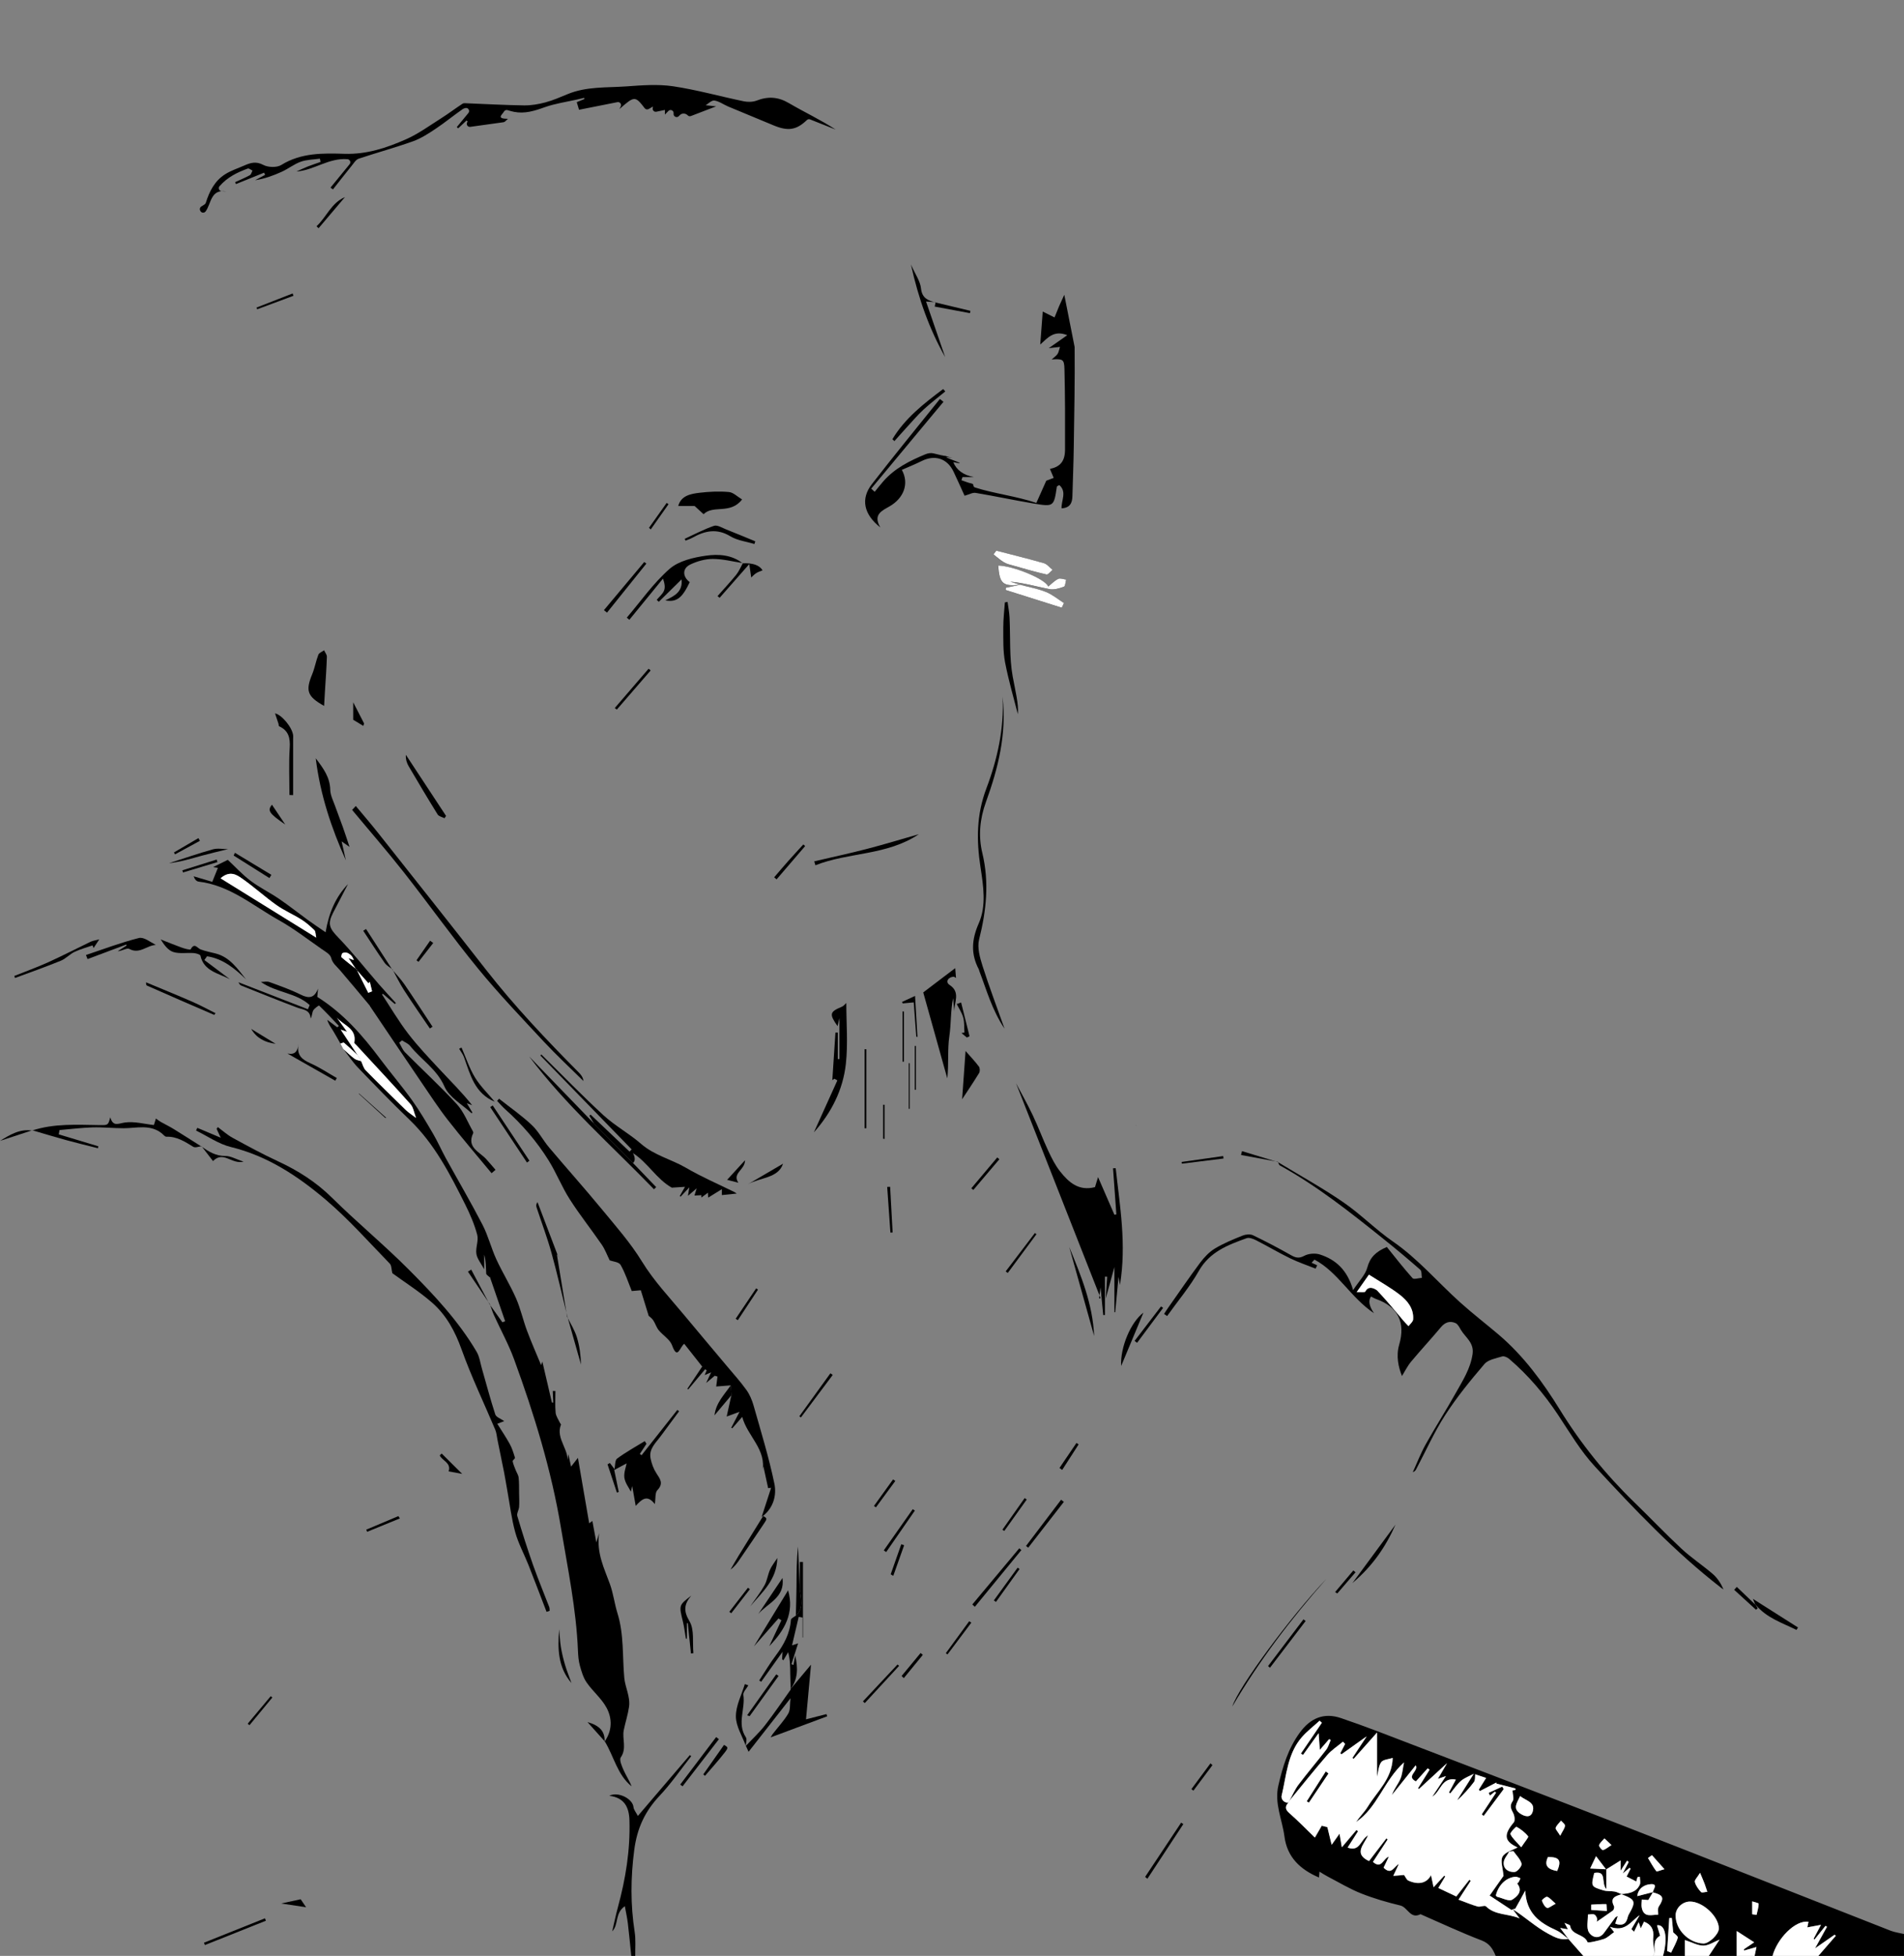 <?xml version="1.0" encoding="UTF-8"?>
<svg id="Layer_1" data-name="Layer 1" xmlns="http://www.w3.org/2000/svg" width="634.6" height="651.58" viewBox="0 0 634.6 651.58">
  <rect x="0" y="0" width="634.6" height="651.58" fill="#808080" stroke="none"/>
  <defs>
    <style>
      .cls-1, .cls-2 {
        stroke-width: 0px;
      }

      .cls-2 {
        fill: #fff;
      }
    </style>
  </defs>
  <path class="cls-1" d="m498.51,651.58c-.94-2.28-1.98-4.12-4.69-5.16-6.9-2.64-13.6-5.79-20.37-8.74-3.39,1.77-4.25-2.31-6.73-2.9-4.43-1.06-8.84-2.34-13.07-4.02-3.83-1.52-7.41-3.69-11.09-5.6-.92-.47-1.78-1.05-2.78-1.65-.06.67-.1,1.18-.17,1.95-6.24-2.67-10.61-6.74-11.51-13.69-.74-5.64-3.41-10.98-2.02-16.98,1.46-6.3,3.28-12.34,7.17-17.64,3.51-4.78,7.98-6.72,13.65-4.81,7.94,2.67,15.75,5.76,23.58,8.75,23.52,9,47.05,17.97,70.51,27.11,29.74,11.58,59.42,23.34,89.14,34.98,1.41.55,2.97.74,4.46,1.1v7.3h-28.55c1.95-2.24,3.89-4.48,5.84-6.72-.14-.11-.29-.22-.43-.33-2.04,1.42-4.09,2.84-6.51,4.53,1.51-2.72,2.75-4.95,3.98-7.18-.16-.11-.32-.21-.49-.32-1.22,1.52-2.44,3.03-3.66,4.55-.1-.08-.21-.16-.31-.24.76-1.43,1.51-2.85,2.46-4.64-1.77.33-3.13.58-4.55.84.1-.45.24-1.15.39-1.86-4.47-.66-10.47,5.68-11.98,11.37h-5.97c.19-.93.38-1.85.61-2.96-1.57.44-2.84.81-4.12,1.17-.02-.14-.05-.28-.07-.42.95-.64,1.89-1.28,3.43-2.32-2.07-1.34-3.61-2.33-5.82-3.76v8.29h-9.29c1.22-1.85,2.45-3.7,3.6-5.44-1.91.76-3.64,2-5.38,2.01-1.92.01-3.84-1.1-6.18-1.86v5.29h-7.3c1.68-5.95.78-10.65-2-10.19.4,1.32.79,2.64,1.04,3.47-2.52,1.47-1.71,3.75-1.86,5.67-.17-1.7-.62-3.44-.43-5.1.31-2.73-.78-4.39-3.07-5.25-.27.55-.6,1.25-1.08,2.22-.29-.82-.42-1.21-.71-2.05-.6,1.25-1.06,2.21-1.52,3.17-.3-.29-.6-.58-.9-.86l2.74-4.63c-3,2.06-4.76,5.74-9.88,3.84.92,1.19,1.25,1.62,1.38,1.78-1.24.87-2.2,1.89-3.38,2.28-1.83.61-5.33,1.41-5.48,1.06-1.13-2.8-5.29-2.21-5.8-5.46-.05-.33-.96-.52-1.86-.96.49.95.74,1.43,1.12,2.15-1.02-.18-1.67-.29-2.57-.45,1.05,1.41,1.9,2.54,2.74,3.66-1.33-.98-2.53-2.2-4-2.86-5.49-2.47-10.06-5.58-10.38-13.25-1.27,2.33-2.23,4.14-3.25,5.91-.12.21-.59.23-.9.34-.36.24-.72.48-.38.26-2.55-1.68-4.76-3.14-7.33-4.84,1.82-2.58,3.49-4.95,4.62-6.55-.2-2.55-1.13-5.01-.3-6.44.9-1.56,3.45-2.17,4.99-3.04-4.41-2.01-4.8-4.18-1.27-8.34.5-.59.27-2.2-.17-3.06-.71-1.41-1.32-2.44-.2-4.04.53-.76,0-2.27-.06-3.55-.02,0,.49-.09,1.01-.18-.01-.16-.02-.32-.03-.48-1.97-.51-3.93-1.01-6.31-1.62.05.33-.03-.22-.05-.34-1.85.96-3.69,1.91-5.52,2.86-.1-.18-.19-.37-.29-.55.74-1.18,1.48-2.36,2.41-3.85-1.47-.49-2.56-.85-3.66-1.21-.15-.06-.27-.12-.38-.18-1.44.77-3.07,1.33-4.28,2.36-1.4,1.19-2.43,2.8-3.62,4.22-.14-.12-.27-.24-.41-.36.77-1.43,1.53-2.87,2.28-4.27-4.75-.88-5.01,3.99-7.88,5.71,1.42-2.13,2.84-4.26,4.58-6.88-1.08.37-1.61.55-2.69.92,1.12-1.92,2-3.43,3.05-5.22-3.31,3.05-6.34,5.84-9.38,8.63-.09-.1-.19-.19-.28-.29,1.28-2.06,2.57-4.12,3.85-6.18l-.64-.43c-1.3,1.44-2.59,2.88-3.92,4.35-3.48-1.79,1.01-3.36-.07-5.36-2.75,3.44-5.34,6.67-7.93,9.9.66-1.99,1.99-3.52,2.78-5.29.69-1.55.78-3.38,1.25-5.58-6.71,6.04-8.82,15.03-16,19.87,1.23-1.8,2.83-3.34,3.95-5.17,3.11-5.07,8.05-9.21,8.28-16.2-1.39.47-3.19.54-3.83,1.43-.91,1.28-.96,3.17-1.38,4.85v-14.73c-3.03,3.41-5.42,6.09-7.8,8.77-.14-.11-.27-.22-.41-.33,1.53-2.31,3.05-4.61,4.75-7.18-3.01,2.14-5.72,4.07-8.42,6-.12-.13-.25-.26-.37-.38.53-1.03,1.06-2.06,1.59-3.09-.23-.25-.47-.5-.7-.75-1.78,1.49-3.79,2.77-5.28,4.5-4.32,4.99-8.43,10.16-12.63,15.26,1-1.82,1.81-3.8,3.05-5.44,2.98-3.95,6.21-7.72,9.23-11.64.72-.93,1.02-2.17,1.52-3.27-.18-.08-.36-.17-.54-.25-.98,1.13-1.97,2.27-3.09,3.57-.14-1.99-.25-3.56-.4-5.58-1.94,2.7-3.57,4.98-5.2,7.26-.24-.16-.47-.31-.71-.47l6.99-10.26c-.25-.23-.5-.45-.75-.68-1.99,1.83-4.19,3.48-5.94,5.51-4.8,5.55-5.1,12.75-6.71,19.44-.33,1.36,1.14,2.64,2.34,2.27-1.14,1.25-1.27,2.25.21,3.54,2.88,2.51,5.54,5.27,8.55,8.17.9-1.55,1.67-2.89,2.28-3.93.44.11,1.11.27,1.89.46.39,1.63.86,3.57,1.42,5.88,1.02-1.45,1.83-2.59,2.63-3.71.22,1.3.45,2.65.77,4.54,1.91-2.26,3.39-4.01,4.87-5.76.18.15.35.29.53.44-1.15,1.79-2.29,3.59-3.47,5.43,4.16,1.53,4.27-2.72,6.81-4.08-1.32,3.09-4.97,6.09.31,8.57,1.79-2.33,3.79-4.94,5.78-7.55.15.11.3.22.45.34-1.65,2.53-3.31,5.06-4.91,7.5,2.93,2.54,3.42-1.25,5.31-1.77-.68,1.42-1.23,2.58-1.76,3.68,2.64,2.64,3.43-.41,5.09-1.23-.52,1.12-1.05,2.23-1.86,3.96,1.61-.13,2.78-.23,3.59-.3.46.62.81,1.6,1.47,1.89,3.23,1.44,6.08.94,7.51-1.85.21.99.46,2.16.86,4.04,1.69-1.84,2.62-2.84,3.54-3.85.12.09.24.17.35.26-.75,1.25-1.51,2.51-2.31,3.85,2.03.96,3.93,1.85,5.98,2.82,1.38-1.76,2.87-3.66,4.36-5.56.15.12.31.23.46.35-1.31,2.02-2.61,4.04-4.06,6.28,2.51.92,4.41,1.73,6.38,2.28.86.24,2.3-.51,2.74-.07,3.12,3.08,7.55,2.41,11.23,4.03-.78-1.02-1.56-2.04-2.32-3.06,4.06,2.53,7.52,5.81,11.8,8.14,2.37,1.29,4.21,2.23,6.76,1.75,1.67,1.89,3.33,3.78,5,5.67h-29.21Zm52.35-21.18c.16-1.03,1.85-2.84-.59-2.73-2.15.1-4.27,1.35-4.57,3.99,1.84-.47,3.55-.91,5.25-1.35-.55.92-1.1,1.83-1.59,2.66-.58-.05-1.36-.11-2.14-.18-.02.91-.2,1.84-.03,2.71.69,3.54,3.46,2.28,5.48,2.35.04-.91-.24-2.04.19-2.69,1.91-2.91,1.58-3.85-1.99-4.76Zm-10.39.62c-1.94.62-4.02,1.11-2.54,3.97.18.35-.04,1.23-.37,1.47-2.45,1.78-4.97,3.46-7.48,5.16.33.37.67.74,1,1.11.44-1.03,1.06-2.03,1.25-3.11.1-.56-.4-1.53-.91-1.81-.56-.31-1.44-.04-2.18-.02.05,2.01-.56,4.41.33,5.91.95,1.58,3.33,2.58,5.1.12,1.21-1.68,2.43-3.36,3.68-5.02.16-.21.47-.31.85-.54-.32.98-.59,1.77-.85,2.56q3.27,1.22,4.06-1.76c.11-.42.21-.86.42-1.23,2.54-4.46,2.33-5.01-2.55-6.86,2.49-.18,5-.48,6.22-3.06.35-.74.05-1.78.05-2.69-.26.04-.53.08-.79.12-.15.51-.29,1.02-.41,1.45-1.09-.56-2.17-1.11-3.21-1.65.42-.83.88-1.75,1.33-2.66-.13-.08-.25-.16-.38-.24-.52.44-1.04.87-2.26,1.9.95-1.83,1.47-2.84,2-3.85l-.54-.44c-.58.89-1.15,1.79-2.16,3.35v-3.43c-1.85,1.15-3.33,2.07-4.84,3.01-1.03-1.36-2.06-2.71-3.36-4.42-.74,1.56-1.16,2.44-1.95,4.1,2.15.1,3.77.18,5.39.26v6.63c-1.88-2.14.35-6.21-4.04-5.41-1.11,4.47-1.13,4.53,3.04,5.8,1.18.36,2.52.18,3.75.4.8.14,1.55.57,2.32.87Zm18,7.03c-.07,4.76,4.34,9.25,9.25,9.4,1.89.06,5.12-3.04,5.15-4.95.07-3.99-5.37-9.08-9.65-9.02-2.51.03-4.72,2.16-4.76,4.57Zm-59.92-6.59c.27.27.33.39.42.42,1.71.4,3.93,1.63,5.02.98,1.52-.92,3.81-2.8,1.67-5.41,0,0,.39-.27.51-.47.23-.4.4-.84.6-1.26-.56-.18-1.13-.55-1.67-.51-3.09.23-5.68,2.73-6.55,6.25Zm5.85-14.79c-.46.05-.93.1-1.39.15-.64,1.2-1.72,2.36-1.82,3.59-.19,2.35,1.77,3.36,3.68,3.2.88-.07,2.46-2.04,2.27-2.75-.41-1.53-1.77-2.81-2.74-4.2Zm2.61-1.28c1.2-1.84,2.55-3.37,2.32-3.65-1.03-1.3-2.43-2.36-3.88-3.19-.18-.11-2.23,1.99-2.03,2.45.61,1.38,1.91,2.45,3.59,4.38Zm-.36-17.05c-.99,2.22-2.64,4.07.07,5.85,1.46.96,3.43,1.53,4.1-.64.99-3.22-2.15-3.61-4.17-5.21Zm49.01,51.6l1.3.55c.79-1.66,1.75-3.26,2.24-5,.13-.48-1.15-1.36-1.53-1.77-.16-1.64-.31-3.21-.46-4.79-.28,0-.56.02-.85.02-.24,3.66-.47,7.32-.71,10.98Zm10.97-26.03c-.87,1.45-1.89,2.39-1.73,3.04.31,1.23,1.17,2.4,2.06,3.36.31.33,1.37-.04,2.09-.08-.32-.93-.6-1.87-.95-2.79-.37-.97-.79-1.91-1.46-3.52Zm-47.63-.61c1.53-3.56.73-4.7-3.07-4.66-1.44,3.03.18,4.16,3.07,4.66Zm11.36,11.2c0,.59,0,1.18,0,1.77,1.73.12,3.47.23,5.2.35-.06-.8-.1-2.3-.17-2.3-1.67-.04-3.35.09-5.03.19Zm20.23-16.48c-.44.31-.88.63-1.31.94.9,1.49,1.73,3.04,2.78,4.41.17.22,1.34-.32,2.71-.68-1.72-1.92-2.95-3.3-4.18-4.68Zm-32.08,16.18c-1.27-1.09-1.95-1.99-2.84-2.31-.41-.15-1.83,1.05-1.75,1.27.33.92.89,2.02,1.69,2.43.46.24,1.53-.69,2.9-1.39Zm65.5,3.5c.49.07.97.13,1.46.2.27-1.23.67-2.47.7-3.71,0-.24-1.4-.52-2.16-.78v4.28Zm-46.9-23.05c-1.1-1.04-1.72-1.62-2.34-2.21-.63.74-1.47,1.41-1.79,2.27-.13.36.94,1.68,1.28,1.61.85-.17,1.59-.88,2.86-1.67Zm-17.08-3.1c.83-1.64,1.51-2.46,1.59-3.33.05-.52-.84-1.13-1.31-1.7-.63.79-1.47,1.5-1.79,2.4-.16.43.66,1.22,1.52,2.64Z"/>
  <path class="cls-2" d="m522.75,645.94c-.85-1.13-1.7-2.26-2.75-3.67.9.16,1.55.27,2.57.45-.38-.72-.62-1.2-1.12-2.15.9.44,1.81.64,1.86.96.51,3.25,4.67,2.66,5.8,5.46.14.35,3.65-.45,5.48-1.06,1.18-.39,2.14-1.42,3.38-2.28-.13-.16-.46-.59-1.38-1.78,5.12,1.9,6.88-1.78,9.88-3.84l-2.74,4.63c.3.29.6.58.9.86.46-.96.93-1.93,1.52-3.17.29.84.42,1.22.71,2.05.47-.98.81-1.67,1.08-2.22,2.29.86,3.38,2.52,3.07,5.25-.19,1.66.27,3.4.44,5.08-.16.35-.33.71-.5,1.08h-23.23c-1.67-1.89-3.33-3.78-5.01-5.68-.01-.01.04.04.04.04Z"/>
  <path class="cls-1" d="m210.4,651.58c-.37-3.63-.71-7.26-1.14-10.88-.2-1.71-.59-3.4-1-5.69-3.43,2.39-1.96,6.09-4.21,8.39.62-2.65,1.16-5.32,1.87-7.94,2.61-9.54,4.18-19.21,3.87-29.13-.13-4.26-1.69-7.5-6.72-8.09,2.97-1.53,7.81,1,8.07,3.76.08.89.83,1.73,1.46,2.95,6.05-7.08,11.68-13.67,17.32-20.27.16.12.31.23.47.35-3.49,4.43-6.7,9.13-10.55,13.21-4.89,5.18-7.51,10.83-8.45,18.08-1.2,9.22-1.27,18.19.15,27.3.4,2.6.15,5.3.19,7.95h-1.33Z"/>
  <path class="cls-2" d="m590.79,651.58c1.51-5.69,7.51-12.03,11.98-11.37-.15.71-.3,1.41-.39,1.86,1.42-.26,2.79-.51,4.55-.84-.95,1.79-1.7,3.22-2.46,4.64.11.08.21.16.31.24,1.22-1.52,2.44-3.03,3.66-4.55.16.11.32.21.49.32-1.24,2.23-2.48,4.46-3.98,7.18,2.43-1.69,4.47-3.11,6.51-4.53.14.11.29.22.43.33-1.95,2.24-3.89,4.48-5.84,6.72h-15.27Z"/>
  <path class="cls-2" d="m561.58,651.58v-5.29c2.34.76,4.27,1.87,6.18,1.86,1.74-.01,3.48-1.25,5.38-2.01-1.15,1.74-2.37,3.59-3.6,5.44h-7.97Z"/>
  <path class="cls-2" d="m578.84,651.58v-8.29c2.21,1.43,3.75,2.43,5.82,3.76-1.54,1.04-2.48,1.68-3.43,2.32.02.14.05.28.07.42,1.28-.36,2.55-.72,4.12-1.17-.23,1.1-.42,2.03-.61,2.96h-5.97Z"/>
  <path class="cls-2" d="m550.96,651.58c.17-.36.34-.73.5-1.08.14-1.9-.67-4.18,1.85-5.65-.25-.82-.64-2.14-1.04-3.47,2.79-.46,3.69,4.25,2,10.19h-3.32Z"/>
  <path class="cls-1" d="m201.5,580.18c2.57-3.62,2.6-7.67.66-11.28-1.67-3.09-4.6-5.47-6.63-8.4-1.13-1.62-1.72-3.69-2.26-5.63-.44-1.58-.57-3.27-.64-4.92-.56-13.88-3.4-27.43-5.68-41.08-3.21-19.24-8.92-37.73-15.58-55.97-1.84-5.05-4.48-9.81-6.71-14.72-.54-1.18-.91-2.44-1.37-3.67l-.07.07c1.41,1.97,2.81,3.94,4.22,5.91l.92-.35c-1.73-5.03-3.47-10.06-5.28-15.31.51.03.37,0,.35.03-.09.2-.16.41-.24.62-.4-.41-1.12-.8-1.14-1.22-.12-2.08-.05-4.18-.67-6.29v4.88c-1.04-1.97-2.34-3.47-2.6-5.14-.32-2.05.79-4.39.28-6.34-.92-3.48-2.38-6.87-4-10.11-5.07-10.13-10.21-20.2-18.55-28.22-5.88-5.65-11.55-11.51-17.2-17.39-1.8-1.88-3.25-4.1-4.85-6.15,1.24,1.09,2.41,2.24,3.72,3.22.6.45,1.46.54,2.2.8.5,1.03.76,2.29,1.52,3.06,4.4,4.49,8.9,8.87,13.4,13.25.82.8,1.82,1.41,3.39,2.62-.72-1.86-.92-3.54-1.85-4.58-5.9-6.6-11.96-13.06-17.96-19.57-.29-.31-.83-.7-.78-.97.88-4.81-3.7-5.72-5.86-8.36,1.06,1.46,2.11,2.93,3.45,4.78-1.01-.35-1.48-.51-2.12-.72,1.95,2.94,3.79,5.72,5.64,8.5-1.51-1.39-2.99-2.81-4.55-4.14-.17-.15-.77.19-1.17.3-.83-1.44-1.61-2.91-2.49-4.32-.69-1.11-1.5-2.16-1.92-3.63,1.11.83,2.22,1.66,3.33,2.5.18-.16.36-.31.54-.47-2.17-2.29-4.33-4.6-6.6-6.79-.08-.08-1.53.9-1.94,1.62-.42.73-.33,1.75-.87,2.71-.21-3.03-2.55-2.92-4.43-3.63-6.27-2.35-12.47-4.87-18.69-7.35-.39-.16-.69-.54-.91-1.1,7.71,3,15.42,5.99,23.12,8.99.19-.47.39-.93.58-1.4-4.54-4.15-11.06-4.08-16.27-7.71.97,0,2.03-.26,2.88.05,3.51,1.28,7.06,2.52,10.38,4.18,2.84,1.42,4.6,1.12,5.8-2-.09,1-.18,1.99-.25,2.76,8.7,5.46,15.14,12.89,21.09,20.84,3.42,4.57,7.14,8.91,10.47,13.55,2.57,3.59,4.82,7.42,7.05,11.23,1.54,2.62,2.75,5.42,4.21,8.08,4.08,7.41,8.37,14.71,12.25,22.21,1.89,3.66,2.89,7.78,4.62,11.54,2.02,4.39,4.6,8.51,6.54,12.93,1.53,3.47,2.33,7.25,3.67,10.82,1.43,3.84,3.1,7.59,4.68,11.42-.14.02.02.03.04-.01.13-.33.23-.67.39-1.13,1.1,4.7,2.15,9.18,3.19,13.66.15,0,.3,0,.45,0-.06-1.28-.12-2.56-.17-3.85.3,0,.6,0,.89,0,0,2.42-.16,4.85.07,7.24.11,1.15.92,2.25,1.43,3.36.1.22.4.47.35.61-1.97,4.84,3.39,8.69,1.97,13.49.15-1.06.29-2.13.5-3.66.33,1.56.57,2.67.89,4.16.94-1.21,1.63-2.08,2.29-2.93,1.24,7.23,2.48,14.39,3.75,21.78.53-.37.87-.6,1.07-.75.41,2.21.82,4.44,1.32,7.15.31-1.04.5-1.67.92-3.06-.92,6.66,1.72,11.7,3.62,16.97,1.12,3.11,1.5,6.47,2.49,9.64,2.22,7.09,1.62,14.41,2.29,21.63.29,3.09,2.07,6.27,1.57,9.63-.38,2.58-1.2,5.09-1.74,7.65-.62,2.98,1.07,6.13-1,9.14-.58.84.36,2.95.97,4.33.79,1.8,1.93,3.44,2.63,5.32-4.78-3.87-5.89-10-8.92-14.94l-.07.07Z"/>
  <path class="cls-1" d="m425.83,387.08c7.31,4.44,14.82,8.58,21.86,13.41,5.81,3.98,10.81,9.13,16.61,13.13,8.38,5.79,14.89,13.53,22.37,20.25,4.13,3.71,8.54,7.11,12.78,10.7,8.34,7.08,14.72,15.78,20.42,25,6.98,11.3,15.21,21.56,24.74,30.8,5.31,5.14,10.4,10.51,15.81,15.54,3.26,3.03,7.03,5.5,10.41,8.41,1.54,1.32,2.7,3.08,3.61,5.16-.26-.17-.54-.33-.79-.53-15.48-11.99-28.89-26.16-42.12-40.47-4.73-5.11-8.35-11.28-12.23-17.13-4.62-6.96-9.96-13.24-16.3-18.66-.59-.51-1.67-1.01-2.31-.82-2.07.64-4.67,1.06-5.93,2.53-4.64,5.43-9.21,11.01-13.08,17.01-3.71,5.74-6.5,12.06-9.72,18.12-.2.38-.53.7-1.08.9,1.42-3.1,2.64-6.31,4.3-9.27,3.22-5.76,6.78-11.32,10-17.07,2.3-4.11,4.89-8.07,5.62-12.97.57-3.83-2.34-5.52-3.88-8.08-.5-.83-1-1.92-1.79-2.27-1.89-.84-3.51-.29-4.92,1.41-3.22,3.87-6.67,7.55-9.89,11.42-1.25,1.5-2.12,3.32-3.05,4.81-1.16-2.97-2.04-6.61-.92-10.47,2.16-7.42-.46-12.64-7.66-15.18-.61-.22-1.17-.58-1.73-.86q-1.46,2.03.99,5.58c-7.82-5.26-12.01-13.72-19.84-17.86-.32.35-.65.7-.97,1.04.62.28,1.25.57,1.87.85-.18.37-.35.74-.53,1.11-2.83-1.13-5.74-2.1-8.47-3.43-3.86-1.88-7.57-4.09-11.4-6.04-.93-.47-2.26-.98-3.11-.67-6.22,2.25-12.3,4.51-15.94,10.92-3.01,5.3-7.01,10.03-10.56,15.01-.34-.23-.68-.46-1.02-.69.43-.66.84-1.33,1.3-1.97,3.55-5.04,7.01-10.13,10.7-15.07,1.36-1.81,3.02-3.59,4.93-4.75,2.9-1.75,6.1-3.05,9.26-4.32,1.02-.41,2.51-.55,3.44-.11,4.27,2.05,8.47,4.26,12.59,6.59,1.57.89,2.69,1.24,4.51.26,1.43-.77,3.64-.94,5.21-.44,5.3,1.7,9.15,5.17,11.07,11.87,2-3.06,4.09-5.1,4.73-7.52.91-3.44,2.88-5.29,6.51-6.85,2.78,3.44,5.56,7.03,8.58,10.4.44.49,2.04-.06,3.1-.12-.16-.92,0-2.22-.54-2.7-4-3.51-8.08-6.92-12.24-10.25-11.04-8.83-22.1-17.64-34.55-24.5-.35-.19-.45-.82-.67-1.25l-.06.05Zm26.34,43.36c1.42-.07,2.73.16,2.9-.18,1.21-2.46,3.79-.5,3.98-.31,3.07,3.22,5.88,6.68,8.76,10.07.52.61,1.1,1.18,1.65,1.77.54-.74,1.48-1.46,1.54-2.23.27-3.63-1.89-6.25-4.47-8.24-3.15-2.44-6.69-4.39-10.26-6.68-1.44,2.05-2.55,3.63-4.09,5.81Z"/>
  <path class="cls-1" d="m254.47,504.87c-.25.19-.5.39-.61.47,1.03-3.16,2.09-6.43,3.15-9.7l-.99.11c-.52-2.37-1.03-4.75-1.59-7.3-.12.69-.24,1.32-.35,1.94,1.56-7.52-4.96-11.87-6.7-18.38-1.34,1.53-2.32,2.66-3.31,3.8-.11-.06-.23-.12-.34-.19.78-1.5,1.56-3,2.76-5.3-2.05.75-3.4,1.25-4.29,1.57.46-2.06,1.01-4.59,1.57-7.12-.08-1.09-.16-2.17-.24-3.26-1.65.13-3.3.26-4.82.38.08-.6.25-1.96.43-3.31-.31-.09-.62-.17-.93-.26-.7.59-1.4,1.18-2.85,2.4.76-1.61,1.1-2.35,1.67-3.56-.97.42-1.55.67-2.16.93.21-.51.44-1.03.66-1.56-.17-.13-.34-.26-.51-.39l-5.64,6.73c-.1-.07-.19-.14-.29-.21,1.67-2.5,3.34-5.01,4.95-7.42-2.06-2.61-4.03-5.1-5.99-7.58-1.53,1.15-2.22,5.55-4.05.51-.71-1.96-3.03-3.29-4.46-5.04-.78-.97-1.13-2.28-1.84-3.32-.48-.71-1.25-1.22-1.49-1.45-.95-3.09-1.86-6.02-2.63-8.53-1.62.14-2.54.22-3.01.26-1.17-2.84-2.15-5.96-3.73-8.72-.56-.98-2.6-1.11-3.63-1.5-.84-1.69-1.53-3.61-2.64-5.23-3.5-5.1-7.38-9.95-10.7-15.16-2.62-4.09-4.41-8.71-6.98-12.84-3.98-6.41-8.89-12.1-14.54-17.13-.95-.85-1.77-1.83-2.65-2.76.21-.24.42-.48.63-.73,3.66,2.9,7.53,5.58,10.92,8.77,2.27,2.14,3.75,5.09,5.79,7.5,5.76,6.83,11.73,13.49,17.41,20.38,4.7,5.71,9.67,11.31,13.51,17.58,3.97,6.48,9.1,11.87,13.87,17.61,4.79,5.77,9.64,11.48,14.45,17.23,2.21,2.63,4.52,5.19,6.52,7.98,1.09,1.52,1.86,3.38,2.38,5.2,2.44,8.63,5.1,17.22,6.92,25.98.79,3.78-.27,7.95-3.76,10.75,0,0,.13-.13.13-.13Z"/>
  <path class="cls-1" d="m169.16,36.69c-.47-.15-.97.07-1.21.51-.58,1.05-2.69,2.35,1.35,2.39l-.95.87c-.15.14-.34.23-.55.26-3.68.51-7.36,1.03-11.06,1.54-.8.11-1.41-.71-1.06-1.45l.18-.39c-.13-.08-.26-.17-.39-.25-.92.86-1.84,1.72-2.76,2.58-.16-.13-.32-.27-.47-.4,1.21-1.47,2.41-2.93,3.88-4.71.61-.74-.05-1.86-.99-1.65-.36.08-.65.18-.9.35-3.08,2.13-5.97,4.53-9.09,6.6-2.37,1.58-4.83,3.18-7.49,4.13-5.97,2.13-12.1,3.79-18.11,5.8-.9.3-1.57,1.41-2.24,2.24-2.14,2.64-4.23,5.33-6.33,7.99-.27-.2-.54-.4-.81-.6,2.09-2.56,4.18-5.12,6.37-7.8.53-.65.1-1.6-.73-1.67-6.26-.49-11.14,3.7-17,4.11,1.27-.56,2.51-1.17,3.8-1.68,1.4-.55,2.83-1.01,4.24-1.51-.07-.36-.14-.72-.22-1.09-2.12.31-4.36.3-6.34,1-2.25.8-4.21,2.38-6.41,3.38-2.8,1.27-5.7,2.31-8.83,2.8,1.1-.6,2.21-1.19,3.31-1.79l-.31-.73c-3.13,1.27-6.26,2.53-9.39,3.8-.09-.21-.18-.43-.28-.64,1.64-.76,3.33-1.45,4.91-2.32.44-.24.59-1.01.87-1.54-.53-.24-1.18-.81-1.57-.67-3.44,1.27-6.72,2.8-9.41,5.88-.55.63-.11,1.63.73,1.67.57.03,1.07.06,1.58.08-5.31-.92-5.05,4.08-6.94,6.64-.44.6-1.35.56-1.72-.09l-.09-.16c-.26-.46-.12-1.06.34-1.36l1.11-.71c.2-.13.35-.32.42-.55,1.19-3.82,2.97-7.32,6.47-9.52,1.94-1.22,4.2-1.95,6.32-2.88,2.08-.92,3.94-1.5,6.37-.21,1.6.85,4.51.94,5.99.02,6.63-4.11,13.97-3.94,21.14-3.72,7.37.22,13.98-1.99,20.42-4.83,4.1-1.81,7.82-4.53,11.64-6.95,2.46-1.55,4.78-3.32,7.21-4.91.42-.27,1.13-.15,1.7-.13,6.27.24,12.54.61,18.82.69,2.35.03,4.77-.38,7.06-.99,2.55-.68,5-1.75,7.44-2.76,6.31-2.61,13.04-2.11,19.61-2.58,5.17-.38,10.47-.79,15.55-.04,7.93,1.18,15.71,3.38,23.58,5.01,1.37.28,3.01.24,4.29-.25,3.78-1.46,7.14-1.26,10.73.85,5.11,3,10.51,5.51,15.58,8.81-2.85-1.13-5.71-2.27-8.52-3.38-.38-.15-.8-.05-1.09.23-3.49,3.37-6.35,3.74-11.13,1.73-5.01-2.11-10.05-4.14-15.06-6.25-1.56-.65-3.01-1.77-4.62-2-.93-.13-2.05,1.07-2.91,1.57,1.07.11,2.45.26,3.5.37-2.73,1.05-5.63,2.16-8.4,3.22-.37.14-.8.08-1.06-.22-.54-.59-1.8-.94-2.63-.09-.11.11-.21.22-.32.33-.68.72-1.88.18-1.77-.81v-.07c.12-.97-1.06-1.53-1.74-.82-.36.38-.75.78-1.15,1.21v-1.56c-.93.2-1.87.4-2.85.6-.69.14-1.31-.43-1.22-1.12.02-.18.05-.39.08-.61-.54.31-.99.58-1.43.83s-1.01.14-1.32-.27c-3.24-4.24-3.49-4.02-8.44.29.17-.32.31-.59.44-.84.4-.76-.26-1.64-1.1-1.47-4.26.85-8.53,1.69-12.79,2.54l-.76-2.54c.86-.35,1.72-.7,2.57-1.05-.03-.13-.06-.25-.09-.38-.74.17-1.49.35-2.23.52-3.67.84-7.46,1.36-10.98,2.62-3.37,1.21-6.62,2.23-10.19,1.52-.74-.15-1.46-.36-2.18-.58Z"/>
  <path class="cls-1" d="m131.58,334.47c-1.32-1.14-2.64-2.27-3.96-3.41-.1.08-.19.16-.29.24,2.88,4.36,5.53,8.9,8.71,13.04,3.21,4.18,6.87,8.02,10.47,11.89,3.65,3.91,7.46,7.67,10.84,11.93-.51-.18-1.02-.37-1.76-.63.72,1.2,1.3,2.16,1.87,3.12-.1.07-.2.13-.3.2-3.09-2.91-7.44-5.27-9-8.84-2.57-5.9-7.79-8.96-11.46-13.58-.65-.82-1.8-1.24-2.71-1.85-.31.26-.63.52-.94.78.66,1.09,1.12,2.38,2,3.25,5.71,5.75,11.71,11.24,17.19,17.2,2.33,2.54,3.63,6.02,5.39,9.08.1.17.15.47.07.64-2.24,4.75,2.11,6.15,4.36,8.62,1.06,1.16,2.07,2.37,3.1,3.56-.44.37-.88.75-1.32,1.12-4.84-5.86-9.81-11.63-14.49-17.62-3.17-4.05-5.99-8.39-8.89-12.64-5.73-8.41-11.4-16.87-17.09-25.3-.06-.09-.08-.21-.15-.29-3.3-3.94-6.58-7.9-9.93-11.8-1.1-1.29-2.45-2.21-2.93-4.13-.29-1.15-1.95-2.06-3.13-2.88-4.73-3.29-9.31-6.85-14.32-9.65-8.63-4.82-16.35-11.62-26.73-12.83-.66-.08-1.27-.68-1.64-1.77,2.13.63,4.25,1.26,6.21,1.85.68-1.7,1.27-3.16,1.87-4.65-.31-.05-.73-.11-1.61-.25,1.83-.91,3.34-1.65,4.92-2.43,2.47,2.31,4.83,4.9,7.58,6.98,2.97,2.24,6.38,3.89,9.47,5.99,3.26,2.22,6.36,4.69,9.55,7.01,1.83,1.33,3.71,2.58,5.99,4.15,1.09-6.56,3.37-11.75,7.47-16.06-1.66,3.19-3.34,6.38-4.98,9.58-1.92,3.74-1.19,5.19,1.68,8.17,4.77,4.95,9.05,10.39,13.56,15.59,1.86,2.14,3.8,4.2,5.7,6.3-.13.11-.26.22-.39.33Zm-12.74-11.54c1.3,2.6,2.61,5.21,3.91,7.81l1.27-.51c-.25-1.05-.5-2.1-.75-3.16-.3.32-.61.65-.46.5-1.36-1.53-2.7-3.05-4.04-4.57-.79-1.15-1.59-2.31-2.63-3.83.96.37,1.36.52,1.76.68-.33-1.17-1.06-1.88-1.92-2.33-.49-.25-1.28-.26-1.78-.03-.3.14-.55,1.25-.38,1.4,1.62,1.41,3.34,2.71,5.02,4.04Zm-45.33-30.33c10.76,6.67,21,13.01,31.9,19.76-.27-1.17-.21-2.07-.63-2.48-1.34-1.29-2.76-2.56-4.33-3.54-2.72-1.71-5.74-3-8.35-4.85-3.93-2.8-7.52-6.09-11.48-8.85-1.78-1.24-4.03-2.73-7.11-.04Z"/>
  <path class="cls-1" d="m358.17,115.6c.11,11.05-.12,22.11-.28,33.16-.08,5.52-.31,11.05-.46,16.57-.06,2.25-.81,3.86-3.61,4.01-.13-2.6,1.85-5.49-.76-7.75-.46.29-.79.38-.81.52-.99,6.67-1.01,6.76-7.86,5.61-6.42-1.08-12.8-2.45-19.22-3.52-1.02-.17-2.18.54-3.68.95-1.02-2.22-2.29-5.13-3.66-8-2.13-4.46-6.24-5.76-10.67-3.55-2.14,1.07-4.37,1.95-6.58,2.93,2.51,4.55.68,9.4-4.08,12.15-2.44,1.41-5.68,2.69-3.08,7.03-5.54-4.34-6.63-9.51-2.85-14.4,7.42-9.58,15.11-18.94,22.69-28.39.4.31.8.62,1.2.93-8.03,9.64-16.06,19.29-24.08,28.93l1.15,1.06c.97-1.18,1.91-2.4,2.92-3.55,3.82-4.34,8.84-6.83,14.05-8.98.78-.32,1.8-.48,2.6-.28,9.75,2.42-3.23-1.37,6.39,1.6-7.45-1.65,7.82,2.99.23,1.31q1.61,3.99,6.88,5h-3.81c-.12.35-.23.69-.35,1.04,1.13.37,2.23.86,3.38,1.09,1.06.21.18,1.01,1.19,1.34,5.93,1.94,13.9,2.91,20.4,5.13,1.21-2.71,2.21-4.95,3.31-7.4.33-.13,1.41-.53,2.48-.94-.42-1-.85-2.01-1.26-2.98,3.36-.7,5.02-2.51,5.03-6.4.03-8.96.04-17.92-.19-26.87-.09-3.31-.55-3.42-4.25-3.21.85-.77,1.54-1.21,1.95-1.83.39-.59.49-1.38.81-2.34-1.19.13-2.08.23-3.75.42,2.29-1.6,3.92-2.74,6.18-4.33-4.51-1.79-6.51.91-9.01,3.1.29-3.87.56-7.45.83-10.97,1.68.84,2.8,1.4,3.93,1.96.5-1.24.99-2.48,1.51-3.71.44-1.03.93-2.03,1.75-3.84"/>
  <path class="cls-1" d="m371.86,389.15c1.39,12.69,3.65,25.34,1.42,38.94-.26-1.51-.4-2.3-.48-2.73-.34,3.69-.72,7.75-1.1,11.81l-.27-.03v-15.05c-.97,3.51-1.92,6.95-2.89,10.48.16-2.45.31-4.85.47-7.25-.25,0-.49-.02-.74-.03v12.78c-.19,0-.38.02-.56.03-.27-2.78-.54-5.56-.9-9.25-.24,1.83-.37,2.8-.5,3.77.17-.07.33-.14.5-.2-9.47-24.05-18.94-48.1-28.17-71.55,1.66,3.15,3.77,6.85,5.59,10.69,1.85,3.88,3.33,7.93,5.15,11.82,1.11,2.37,2.31,4.79,3.92,6.83,2.87,3.62,6.21,6.68,11.66,5.26.25-.82.59-1.93,1.02-3.34,1.91,4.4,3.68,8.47,5.45,12.54l.65-.12c-.37-5.12-.74-10.24-1.11-15.36.3,0,.6-.01.9-.02Z"/>
  <path class="cls-1" d="m130.76,424.14c-.3-1.23-.23-2.55-.85-3.19-6.98-7.17-13.64-14.73-21.24-21.19-9.31-7.91-19.47-14.67-31.74-17.66-4.06-.99-7.73-3.6-11.58-5.47.14-.3.27-.61.41-.91,2.58,1.09,5.16,2.17,7.82,3.3-.45-.95-.92-1.96-1.39-2.97.14-.19.28-.39.41-.58,1.62,1.2,3.14,2.59,4.89,3.55,5,2.73,10.01,5.46,15.18,7.85,6.67,3.09,12.68,6.9,17.98,12.13,8.29,8.19,17.32,15.64,25.55,23.89,8.39,8.41,16.57,17.1,22.66,27.43.95,1.61,1.2,3.64,1.73,5.49,1.48,5.14,2.83,10.31,4.49,15.39.3.91,1.84,1.42,2.97,2.22-.56.22-1.17.45-2.3.89,1.48,2.37,2.95,4.53,4.19,6.81.76,1.4,1.24,2.97,1.7,4.5.09.29-.83.85-.77,1.19.19.98.62,1.92.98,2.86.33.86.91,1.68,1.01,2.56.19,1.74.13,3.51.16,5.26.02,1.5.11,3.01,0,4.51-.07,1.03-.86,2.17-.6,3.04,1.61,5.44,3.33,10.85,5.21,16.2,1.68,4.76,3.63,9.42,5.44,14.14.14.37.09.82.13,1.23-.34.12-.69.23-1.03.35-2-5.2-3.97-10.41-6.02-15.59-1.45-3.66-3.38-7.17-4.42-10.93-1.25-4.52-1.79-9.24-2.64-13.88-.37-2.03-.68-4.06-1.08-6.09-.72-3.65-1.47-7.29-2.22-10.93-.22-1.08-.29-2.23-.71-3.23-3.75-8.9-7.96-17.63-11.21-26.7-2.19-6.12-5.12-11.54-9.92-15.71-4.22-3.67-9-6.7-13.19-9.76Z"/>
  <path class="cls-1" d="m197.96,374.29c-.51-.87-1.03-1.75-1.54-2.62.15-.11.3-.22.44-.34,4.32,4.1,8.65,8.21,12.97,12.31.23-.25.47-.49.7-.74-10.15-10.43-20.29-20.86-30.44-31.29.12-.11.24-.22.35-.32,6.88,6.77,13.6,13.72,20.71,20.25,3.85,3.53,8.59,6.09,12.53,9.53,4.43,3.86,10.11,5.12,15.01,7.99,5.12,3.01,10.63,5.35,15.96,7.99.29.14.55.34.89.56-1.66.17-3.24.33-4.95.51v-1.97c-1.75,1.08-3.06,1.9-4.55,2.82-.02-.35-.05-.8-.09-1.64-.81.6-1.5,1.11-2.19,1.62,0-.27,0-.53-.01-.8-.79.04-1.59.08-2.29.12.1-.32.29-.93.74-2.39-1.41,1.2-2.13,1.82-2.91,2.49.12-.7.23-1.37.47-2.83-1.33,1.41-2.13,2.27-2.93,3.12-.09-.07-.18-.15-.27-.22.51-.9,1.03-1.8,1.75-3.07-1.68.11-3.04.2-4.4.28-5.01-2.79-7.97-8.28-12.94-11.52q1.16,2.28,0,3.3c-4.34-4.38-8.68-8.77-13.02-13.15Z"/>
  <path class="cls-1" d="m204.8,489.41c.27-1.21.14-2.97.89-3.52,2.91-2.14,6.11-3.9,9.2-5.81.19.3.38.59.58.89-.74,1.12-1.48,2.25-2.22,3.37.2.15.39.29.59.44,3.97-5.03,7.94-10.06,11.91-15.09l.6.43c-2.04,2.75-4.08,5.5-6.1,8.26-1.66,2.27-4.07,4.28-3.41,7.5.35,1.72,1,3.49,1.95,4.94,1.26,1.92,2.43,3.39.3,5.61-.8.83-.53,2.71-.84,4.63-2.47-3.18-4.17-1.82-6.37.6-.45-2.52-.77-4.36-1.17-6.62-.24,1.02-.41,1.75-.44,1.88-.65-1.31-1.9-2.88-2.16-4.6-.25-1.67.5-3.49.74-4.83-1.08.58-2.6,1.4-4.11,2.21.03-.11.05-.22.07-.32Z"/>
  <path class="cls-1" d="m340.16,194.78c-1.64.34-3.27.69-4.91,1.03-.03.25-.05.49-.08.74,6.24,1.97,12.48,3.95,18.72,5.92.24-.52.48-1.05.72-1.57-1.99-1.26-3.84-2.83-5.99-3.69-2.73-1.09-5.69-1.61-8.55-2.38-1.13-.35-2.26-.7-3.4-1.04,4.49.37,8.76,1.64,13.12,2.49,1.51.29,3.28-.27,4.79-.81.47-.17.5-1.54.74-2.37-.89-.11-1.95-.58-2.63-.25-1.22.58-2.21,1.64-3.35,2.55-.94-2.52-11.71-6.89-16.67-6.99.45,6.1,1.55,7.03,7.48,6.37Zm-8.12-11.34c-.31.42-.63.84-.94,1.26,1.16.89,2.25,1.9,3.49,2.63.92.54,2.03.79,3.07,1.09,3.69,1.04,7.38,2.12,11.11,2.97.54.12,1.35-.99,2.04-1.53-.97-.77-1.82-1.93-2.92-2.24-5.25-1.52-10.57-2.8-15.87-4.17Z"/>
  <path class="cls-1" d="m307.71,330.61c3.54-2.69,6.94-5.26,10.66-8.09.1,1.31.17,2.16.26,3.27-.36-.2-.57-.42-.76-.41-2.02.13-2.77,1.83-1.41,2.71,3.83,2.48,1.5,5.88,1.61,8.88-.13-1.49-.27-2.98-.4-4.46-.87,4.2-.63,8.43-1.25,12.65-.68,4.6-.15,9.38-.69,14.08-2.65-9.45-5.29-18.91-8.02-28.64Z"/>
  <path class="cls-1" d="m118.59,268.51c2.52,3.03,5.1,6.01,7.54,9.1,11.98,15.12,23.98,30.23,35.85,45.43,9.51,12.18,20.12,23.34,30.97,34.29.72.73,1.36,1.54,1.52,2.8-4.42-4.37-9-8.61-13.24-13.15-7.42-7.97-14.97-15.86-21.86-24.27-8.56-10.45-16.41-21.48-24.76-32.1-5.57-7.08-11.49-13.87-17.25-20.8.41-.43.81-.87,1.22-1.3Z"/>
  <path class="cls-1" d="m248.56,581.64c2.15-2.28,4.48-4.42,6.4-6.88,3.02-3.87,5.76-7.96,8.61-11.95,0,0-.14-.05-.14-.05,2.34-2.8,4.69-5.59,6.88-8.21-.51,5.58-1.09,11.91-1.67,18.22,2-.52,4.41-1.13,6.81-1.75.08.25.17.49.25.74-6.38,2.38-12.77,4.76-18.81,7.01-.06.1.24-.57.67-1.14,1.73-2.26,3.74-4.36,5.17-6.79.74-1.26.49-3.11.74-5.09-4.61,5.88-9.17,11.7-13.97,17.83-.55-1.2-.73-1.6-.91-1.99l-.03.05Z"/>
  <path class="cls-1" d="m334.17,232.19c1.39,12.26-1.48,23.74-5.58,35.05-1.99,5.5-2.57,11.19-1.18,16.94,2.34,9.72,1.34,19.21-1.08,28.8-.67,2.67.25,5.96,1.13,8.75,2.15,6.8,4.69,13.48,7.35,20.97-4.22-6.33-5.98-12.9-8.39-19.18-.08-.21-.1-.44-.2-.63-2.69-5.11-2.39-9.87,0-15.31,2.57-5.83,1.54-12.41.58-18.66-1.38-8.95-1.38-17.48,1.98-26.34,3.65-9.63,5.92-19.89,5.38-30.39Z"/>
  <path class="cls-1" d="m282.07,334.12c0,6.65.6,13.56-.15,20.32-.95,8.59-4.79,16.2-10.65,22.78,2.62-5.81,5.22-11.56,7.82-17.31-.33-.18-.67-.37-1-.55-.45.32-.9.65-.68.49.33-5.03.69-10.45,1.04-15.87.26,0,.52,0,.79,0v8.82c.18,0,.37,0,.55,0v-13.64c-.29,1.2-.45,1.89-.64,2.68-2.83-4.04-2.63-4.76,1.41-6.45.73-.31,1.27-1.08,1.51-1.28Z"/>
  <path class="cls-1" d="m378.52,374.61c-.02.06.09.17.37.68"/>
  <path class="cls-1" d="m247.59,187.58c-3.33-.5-6.66-1.38-9.99-1.38-2.52,0-5.23.75-7.52,1.85-2.72,1.31-2.63,4.05-.19,5.88-2.53,5.33-4.37,6.76-8.15,6.08,2.99-1.46,5.89-2.82,5.42-7-2.53,2.49-5.05,4.98-7.58,7.47l-.7-.66c.84-1,1.95-1.89,2.43-3.04.45-1.08.23-2.45-.34-4.02-3.74,4.57-7.47,9.14-11.21,13.71-.28-.24-.57-.47-.85-.71,4.69-5.49,8.88-11.54,14.25-16.24,3.06-2.67,7.95-3.82,12.19-4.41,4.07-.57,8.54-.33,12.17,2.54l.07-.08Z"/>
  <path class="cls-1" d="m10.7,376.62c7.41-2.43,15.04-1.91,22.66-1.81,2.7.03,2.7-.04,3.39-2.61.94,3.27,2.64,2.07,4.86,1.75,3.17-.45,6.55.5,9.68.84.28-.9.48-1.54.68-2.18.53.38,1.03.8,1.59,1.12,1.41.8,2.89,1.5,4.27,2.35,3.12,1.92,6.2,3.9,9.29,5.85l.07-.08c-.93.09-2.11.59-2.75.2-2.8-1.71-5.49-3.49-8.99-3.38-.52.02-1.07-.76-1.61-1.18-3.88-3.02-8.31-1.65-12.6-1.64-3.48,0-6.97-.38-10.44-.28-3.66.11-7.31.58-10.96.89-.09.48-.17.96-.26,1.43,4.4,1.33,8.8,2.65,13.2,3.98-.05.21-.1.42-.14.64-3.49-.88-6.99-1.72-10.46-2.67-3.82-1.05-7.62-2.2-11.42-3.31,0,0-.06.08-.06.08Z"/>
  <path class="cls-1" d="m247.34,166.37c-3.89,5.12-9.68,1.71-12.83,4.93-1.08-.99-1.83-1.67-3-2.74h-5.45c.9-3.41,4.06-4.04,7.09-4.4,3.24-.39,6.56-.54,9.8-.25,1.47.13,2.83,1.55,4.38,2.47Z"/>
  <path class="cls-1" d="m263.42,562.76s.14.05.14.05c-.06-1.73-.15-3.47-.17-5.2-.03-2.26,0-4.52-.7-7.22-.53.9-1.06,1.8-1.59,2.71-.14-.12-.29-.23-.43-.35.03-.57.07-1.14.15-2.48-2.65,3.72-4.89,6.85-7.12,9.98-.22-.15-.43-.29-.65-.44,1.82-2.77,3.51-5.65,5.5-8.29,2.69-3.58,4.75-7.33,5.06-11.9.04-.51,1.08-.94,1.64-1.4,2.8-2.54,1.71-5.69,1.34-8.74v-9.15c.35,0,.69,0,1.04,0v25.16s-.09.02-.13.03v-6.67c-.43-.07-.86-.15-1.29-.22-.72,3.06-1.44,6.13-2.23,9.5.96-.32,1.44-.48,2.03-.68-.76,2.38-1.49,4.67-2.23,6.96.23.08.46.15.69.23.19-1.05.38-2.09.57-3.14.92,4.01,1.01,7.87-1.63,11.27Z"/>
  <path class="cls-1" d="m116.49,282.13c-.46-.32-1.22-.86-2.63-1.84.58,2.58.99,4.44,1.41,6.3-4.77-10.65-8.5-21.62-10.04-33.98,2.66,3.48,4.74,6.4,4.84,10.49.04,1.85,1.01,3.69,1.65,5.5.8,2.3,1.71,4.55,2.52,6.84.79,2.22,1.51,4.47,2.26,6.69Z"/>
  <path class="cls-1" d="m108.03,235.17c-5.65-3.17-6.25-5.04-3.97-10.58.86-2.09,1.23-4.37,2.05-6.48.25-.64,1.26-1,1.91-1.48.33.73.95,1.46.93,2.18-.12,3.8-.41,7.6-.64,11.4-.1,1.6-.19,3.21-.29,4.97Z"/>
  <path class="cls-1" d="m197.96,374.29c4.34,4.38,8.68,8.77,13.02,13.15,2.58,2.68,5.15,5.35,7.73,8.03l-.74.71c-14.07-14.53-29.33-27.91-41.58-44.21,7.19,7.44,14.38,14.88,21.58,22.31Z"/>
  <path class="cls-1" d="m82.14,326.38c-3.83-3.68-7.78-7.01-13.14-7.81-.29.42-.58.83-.88,1.25,2.83,2.13,5.66,4.25,8.48,6.38-3.76-1.99-8.66-2.65-9.79-7.83-.1-.44-1.47-.81-2.27-.87-2.27-.17-4.7.3-6.79-.36-1.73-.55-3.05-2.36-4.2-4.19,2.31.91,4.61,1.87,6.94,2.7,1.01.36,2.91.88,3.06.61,1.28-2.39,2.19-.4,3.33.03,1.6.6,3.32.92,4.99,1.35,4.81,1.23,7.36,5.18,10.25,8.76Z"/>
  <path class="cls-1" d="m339.25,237.94c-1.28-5.08-3.09-11.15-4.27-17.34-.71-3.75-.57-7.68-.59-11.53-.01-2.79.34-5.59.53-8.39.3-.05.6-.11.9-.16.23,1.75.58,3.5.66,5.25.32,6.53-.11,13.18,1.04,19.55.86,4.75,2.07,9.32,1.72,12.61Z"/>
  <path class="cls-1" d="m259.46,539.16c-2.67,3.04-5.35,6.08-8.18,9.31,3.87-6.34,7.58-12.44,11.39-18.68,2.13,7.5-1.06,13.2-6.27,18.59,1.43-3.06,2.73-5.82,4.03-8.59-.32-.21-.64-.42-.96-.63Z"/>
  <path class="cls-1" d="m442.03,526.03c-11.71,13.24-22.36,27.21-31.31,42.46,1.98-6.33,19.36-29.89,31.31-42.46Z"/>
  <path class="cls-1" d="m28.67,318.13c5.86-1.94,11.66-4.15,17.63-5.65,1.62-.41,3.78,1.34,5.64,2.31-3.02.13-5.45,3.21-8.87,1.31-.76-.42-2.38.71-3.84.79.99-.63,1.98-1.27,2.97-1.9-.04-.11-.08-.22-.12-.33-4.3,1.61-8.6,3.23-12.9,4.84-.18-.46-.35-.91-.53-1.37Z"/>
  <path class="cls-1" d="m321.82,350.12c1.79,2.05,3.23,3.54,4.45,5.19.36.49.39,1.62.07,2.14-1.94,3.17-4.03,6.25-5.67,8.75.34-4.77.72-10.05,1.15-16.09Z"/>
  <path class="cls-1" d="m189.08,438.51c-1.73-7.03-3.32-14.1-5.25-21.07-1.43-5.15-3.33-10.17-5-15.25-.16-.49-.18-1.03.32-1.72,2.32,6.11,4.65,12.22,6.94,18.25.27-.02.11.03.08-.01-.22-.31-.41-.64-.58-.92,1.14,6.97,2.27,13.89,3.41,20.81l.1-.08Z"/>
  <path class="cls-1" d="m311.85,100.67c-.97-.07-1.95-.13-3.2-.22,2.18,6.32,4.28,12.42,6.37,18.51-5.3-9.4-8.88-19.41-11.41-30.85,1.43,3.24,3.09,5.51,3.35,7.94.35,3.3,2.32,4.05,4.8,4.69l.09-.07Z"/>
  <path class="cls-1" d="m271.39,286.94c5.85-1.37,11.74-2.63,17.55-4.14,5.69-1.47,11.31-3.19,17.31-4.9-10.67,7.16-23.38,5.95-34.47,10.35-.13-.44-.26-.88-.39-1.31Z"/>
  <path class="cls-1" d="m96.47,264.83c0-5.24-.24-10.49.09-15.71.21-3.29-.37-5.74-3.53-7.18-.16-.07-.12-.53-.2-.8-.4-1.23-.81-2.45-1.16-3.49,2.16.42,5.83,4.69,6.05,7.46.03.33-.02.66-.02.99,0,6.26,0,12.52,0,18.78-.41-.02-.82-.03-1.23-.05Z"/>
  <path class="cls-1" d="m364.68,445.08c-2.86-10.22-5.58-19.94-8.3-29.66,3.85,9.43,7.82,18.83,8.3,29.66Z"/>
  <path class="cls-1" d="m148.15,272.58c-.78-.41-1.89-.62-2.29-1.26-3.29-5.29-6.47-10.64-9.62-16.01-.65-1.1-1.06-2.33-.96-3.85,4.46,6.78,8.93,13.57,13.39,20.35-.17.26-.35.52-.52.77Z"/>
  <path class="cls-1" d="m4.75,325.13c3.81-1.52,7.68-2.92,11.41-4.61,4.72-2.14,9.32-4.53,13.99-6.77.76-.37,1.65-.47,2.94-.82-.79,1.21-1.34,2.04-1.89,2.88-.12-.29-.25-.58-.37-.87-2.01.71-4.11,1.26-6.02,2.18-1.61.77-2.9,2.27-4.54,2.93-5.03,2.05-10.17,3.85-15.26,5.74-.08-.22-.17-.45-.25-.67Z"/>
  <path class="cls-1" d="m297.44,146.3c4.2-6.99,10.51-11.89,16.92-16.7.23.27.47.53.7.8-2.44,2.02-4.97,3.94-7.29,6.08-1.93,1.78-3.64,3.8-5.42,5.73-1.44,1.56-2.83,3.16-4.25,4.74-.22-.22-.44-.43-.67-.65Z"/>
  <path class="cls-1" d="m228.21,179.5c3.24-1.48,6.41-3.19,9.77-4.33,1.09-.37,2.72.67,4.05,1.2,3.25,1.28,6.47,2.64,9.7,3.96-.1.3-.2.6-.29.9-2.69-.83-5.68-1.16-8.02-2.58-4.51-2.73-8.51-1.83-12.64.48-.72.4-1.53.66-2.29.98-.09-.2-.18-.41-.27-.61Z"/>
  <path class="cls-1" d="m230.37,531.59c-2.35,2.8-2.64,5.02-.55,8.53,1.66,2.8.95,7.02,1.29,10.61l-.82.1c-.35-3.36-.69-6.73-1.04-10.09-.11,0-.21.02-.32.02v5.13c-.11,0-.21.02-.32.02-.33-1.91-.54-3.85-1-5.73-1.33-5.43-1.37-5.42,2.76-8.6Z"/>
  <path class="cls-1" d="m130.74,323.01c1.37,1.64,2.87,3.18,4.08,4.94,3.18,4.64,6.23,9.38,9.34,14.08-.29.2-.59.4-.88.6-2.88-4.24-5.82-8.44-8.6-12.75-1.43-2.22-2.58-4.62-3.86-6.94,0,0-.06.07-.06.07Z"/>
  <path class="cls-1" d="m248.58,581.59c-1.19-3.26-3.3-6.52-3.31-9.79-.02-3.59,1.9-7.18,2.98-10.77.39.14.78.28,1.17.42-.59,1.07-1.81,2.24-1.66,3.19.72,4.68-2.21,9.55.84,14.12.44.66,0,1.89-.03,2.87,0,.01.02-.04.02-.04Z"/>
  <path class="cls-1" d="m71.4,338.1c-7.49-3.24-15-6.47-22.46-9.79-.33-.15-.26-1.19-.23-1.05,4.94,2.06,10.19,4.19,15.37,6.45,2.64,1.15,5.18,2.54,7.76,3.82-.15.19-.3.38-.45.57Z"/>
  <path class="cls-1" d="m584.99,534.49c-.15-.36-.29-.72-.76-1.87,5.48,3.48,10.26,6.51,15.05,9.55-.17.27-.34.53-.52.8-4.8-2.35-10.01-4.02-13.6-8.37-.05-.03-.1-.07-.17-.11Z"/>
  <path class="cls-1" d="m247.52,187.66c3.38-.16,5.51.57,6.65,2.33-.72.31-1.49.53-2.13.94-.64.4-1.15,1-1.66,1.45-.18-1.24-.36-2.49-.65-4.47-3.81,4.33-6.84,7.79-9.88,11.24-.23-.19-.47-.38-.7-.57,2.09-2.37,4.25-4.67,6.24-7.12.92-1.14,1.49-2.57,2.21-3.87,0,0-.07.08-.07.08Z"/>
  <path class="cls-1" d="m231.5,2.37c.05-.81.1-1.56.15-2.37"/>
  <path class="cls-1" d="m381.1,437.29c-2.31,5.54-5,11.96-7.42,17.77-.36-6.27,3.28-14.7,7.42-17.77Z"/>
  <path class="cls-1" d="m164.88,367.01c-6.67-2.79-8.13-8.96-10.2-14.76-.37-1.03-1.09-1.92-1.65-2.88.26-.13.53-.27.79-.4,1.47,3.34,2.61,6.89,4.49,9.98,1.79,2.93,4.35,5.39,6.57,8.06Z"/>
  <path class="cls-1" d="m266.59,529.48c.37,3.04,1.46,6.2-1.34,8.74.09-3.21.19-6.41.22-9.6.04-4.46,0-8.93.52-13.41.2,4.76.4,9.52.6,14.28Z"/>
  <path class="cls-1" d="m324.08,534.49c5.21-6.23,10.42-12.46,15.63-18.69.24.19.47.39.71.58-5.17,6.3-10.34,12.6-15.51,18.9-.28-.26-.55-.52-.83-.78Z"/>
  <path class="cls-1" d="m450.76,527.38c5.06-6.86,9.71-13.17,14.36-19.48-3.22,7.31-7.62,13.78-14.36,19.48Z"/>
  <path class="cls-1" d="m215.44,187.74c-4.37,5.45-8.75,10.89-13.12,16.34l-1.03-.82c4.48-5.34,8.96-10.69,13.43-16.03.24.17.48.35.72.52Z"/>
  <path class="cls-1" d="m99.5,347.93c-.7,3.66,1.25,5.08,4.06,6.33,3.02,1.35,5.81,3.22,8.7,4.87-.17.3-.34.59-.52.89-5.31-3.02-10.62-6.04-15.94-9.06,2.59.5,3.35-.74,3.69-3.03Z"/>
  <path class="cls-1" d="m419.46,212.28c.27.16.54.33.81.49"/>
  <path class="cls-1" d="m175.64,387.28c-4.08-6.15-8.17-12.3-12.25-18.46.28-.18.55-.37.83-.55,4.08,6.13,8.15,12.26,12.23,18.4l-.81.61Z"/>
  <path class="cls-1" d="m67.98,647.18c6.78-2.71,13.55-5.42,20.33-8.13.11.27.21.53.32.8-6.78,2.7-13.56,5.41-20.34,8.11l-.31-.78Z"/>
  <path class="cls-1" d="m250.05,535.12c1.6-2.31,3.37-4.53,4.74-6.97.9-1.59,1.11-3.55,1.86-5.24.56-1.27,1.48-2.39,2.43-3.89-.14,7.29-5.08,11.42-9.03,16.1Z"/>
  <path class="cls-1" d="m381.67,625.25c4-6.02,8-12.04,12-18.06l.73.48c-3.99,6.07-7.98,12.14-11.97,18.2-.25-.21-.51-.42-.76-.62Z"/>
  <path class="cls-1" d="m254.47,504.87s-.13.13-.13.13c1.3.78,1.41.86.44,2.33-2.66,4.04-5.42,8.01-8.14,12.01-.86,1.27-1.74,2.53-3.15,3.53.9-1.55,1.78-3.13,2.72-4.66,2.74-4.46,5.5-8.9,8.26-13.35Z"/>
  <path class="cls-1" d="m239.61,579.38c-4.04,5.23-8.07,10.47-12.11,15.7-.26-.2-.52-.4-.78-.59,3.99-5.27,7.98-10.54,11.97-15.81.31.23.61.46.92.7Z"/>
  <path class="cls-1" d="m260.8,525.68c.92,6.51-4.9,8.33-8.06,11.99,2.71-4.02,5.42-8.05,8.06-11.99Z"/>
  <path class="cls-1" d="m354.58,500.32l-11.87,15.26c-.25-.19-.5-.38-.74-.57,3.9-5.13,7.79-10.27,11.69-15.4.31.24.62.47.93.71Z"/>
  <path class="cls-1" d="m243.54,461.52c.08,1.09.16,2.17.24,3.26-1.8,2.14-3.59,4.27-5.64,6.71.51-4.25,3.33-6.92,5.4-9.97Z"/>
  <path class="cls-1" d="m288.74,349.52v26.35c-.19,0-.38,0-.56,0v-26.35c.19,0,.38.01.56.02Z"/>
  <path class="cls-1" d="m190.47,560.67c-4.54-5.21-4.64-11.51-4.1-17.91.18,1.99.26,4.01.58,5.98.33,2.01.82,4.01,1.4,5.96.6,2.02,1.4,3.98,2.12,5.97Z"/>
  <path class="cls-1" d="m422.64,555.03c3.93-5.19,7.86-10.38,11.8-15.57.24.18.49.36.73.54-3.97,5.2-7.94,10.4-11.9,15.59-.21-.19-.41-.38-.62-.57Z"/>
  <path class="cls-1" d="m78.29,284.09c4.05,2.45,8.11,4.9,12.16,7.35-.22.36-.44.71-.66,1.07-3.97-2.5-7.94-5-11.91-7.5.14-.31.28-.62.42-.93Z"/>
  <path class="cls-1" d="m76.02,282.87c-3.16.78-5.93,1.41-8.66,2.16-3.63,1-7.24,2.1-11.02,2.53,4.87-1.56,9.7-3.24,14.62-4.62,1.53-.43,3.28-.07,5.07-.07Z"/>
  <path class="cls-1" d="m304.92,503.23c-3.19,4.6-6.37,9.21-9.56,13.81-.27-.18-.53-.36-.8-.55,3.22-4.58,6.43-9.16,9.65-13.73.24.16.47.31.71.47Z"/>
  <path class="cls-1" d="m204.9,235.87c3.76-4.37,7.52-8.73,11.28-13.1.23.19.45.38.68.58-3.76,4.34-7.51,8.69-11.27,13.03l-.69-.51Z"/>
  <path class="cls-1" d="m277.55,458.03c-3.53,4.72-7.07,9.44-10.6,14.16-.18-.12-.36-.24-.54-.37l10.36-14.33c.26.18.52.36.77.53Z"/>
  <path class="cls-1" d="m299.68,554.94l-11.45,12.41c-.21-.19-.42-.38-.62-.56,3.84-4.1,7.69-8.19,11.53-12.29.18.15.36.3.54.45Z"/>
  <path class="cls-1" d="m249.02,571.41c3.28-4.6,6.49-9.12,9.7-13.63.26.18.51.35.77.53-3.2,4.46-6.4,8.92-9.62,13.37-.03.05-.33-.1-.85-.27Z"/>
  <path class="cls-1" d="m234.39,591.12c2.29-3.25,4.59-6.51,6.92-9.83,1.37.77,1.52.88.22,2.55-2.07,2.67-4.36,5.17-6.55,7.74l-.59-.46Z"/>
  <path class="cls-1" d="m296.68,395.37c.28,5.07.55,10.14.83,15.21-.25.01-.49.02-.74.03l-1.07-15.21c.33-.01.65-.02.98-.03Z"/>
  <path class="cls-1" d="m130.81,322.94c-.89-.72-1.99-1.3-2.62-2.2-2.46-3.5-4.76-7.1-7.12-10.67.31-.2.62-.39.93-.59,2.91,4.51,5.83,9.01,8.74,13.52,0,0,.07-.07.07-.07Z"/>
  <path class="cls-1" d="m188.99,438.59c1.11,2.26,2.5,4.43,3.25,6.8.93,2.95,1.32,6.06,1.41,9.2-1.52-5.36-3.04-10.72-4.56-16.08,0,0-.1.08-.1.08Z"/>
  <path class="cls-1" d="m305.39,345.34c-.28-3.81-.57-7.61-.85-11.41-1.22.11-2.44.23-3.65.34-.09-.16-.18-.32-.27-.48,1.2-.56,2.41-1.11,4.37-2.02.29,4.97.54,9.32.8,13.67-.13-.03-.26-.07-.39-.1Z"/>
  <path class="cls-1" d="m387.67,435.68c-2.89,3.88-5.78,7.77-8.68,11.65l-.83-.63c2.93-3.83,5.86-7.66,8.8-11.48.24.15.47.31.71.46Z"/>
  <path class="cls-2" d="m120.36,353.5c-.74-.26-1.6-.35-2.2-.8-1.31-.97-2.48-2.12-3.72-3.22-.33-.63-.65-1.24-.97-1.84.4-.1,1-.44,1.17-.29,1.56,1.33,3.04,2.75,4.54,4.13.39.66.78,1.34,1.18,2.01Z"/>
  <path class="cls-1" d="m268.34,281.87l-9.51,11.08c-.27-.23-.53-.46-.8-.69,1.54-1.79,3.07-3.6,4.64-5.37,1.67-1.88,3.38-3.72,5.08-5.58.2.18.4.37.6.55Z"/>
  <path class="cls-1" d="m320.34,333.96c.93,3.75,1.87,7.5,2.8,11.25-.29.14-.59.28-.88.42-.61-.5-1.21-1-1.82-1.49l1-.16c-.11-1.67.03-3.4-.4-4.99-.43-1.59-1.41-3.02-2.16-4.52l1.45-.51Z"/>
  <path class="cls-1" d="m249.29,394.51c4.04-2.36,8.08-4.73,11.7-6.85-1.63,4.92-7.64,4.54-11.7,6.85Z"/>
  <path class="cls-1" d="m105.5,75.37c3.34-3.07,4.9-7.78,9.47-9.71-2.93,3.46-5.86,6.91-8.79,10.37-.23-.22-.45-.44-.68-.65Z"/>
  <path class="cls-1" d="m345.45,411.15c-3.19,4.31-6.38,8.61-9.57,12.92-.23-.17-.46-.34-.69-.52,3.25-4.26,6.49-8.53,9.74-12.79.17.13.35.26.52.39Z"/>
  <path class="cls-1" d="m311.54,102.13c.04-.2.18-.83.31-1.45,0,0-.09.08-.09.08,3.89.93,7.78,1.86,11.68,2.79l-.16.77"/>
  <path class="cls-1" d="m121.09,241.82c-1.27-.77-2.54-1.54-3.37-2.04v-5.82c1.26,2.45,2.45,4.75,3.63,7.05-.09.27-.17.54-.26.81Z"/>
  <path class="cls-1" d="m67.12,381.93c2.41,1.69,4.79,3.2,8,3.16,1.73-.02,3.46,1.04,6.06,1.9-4,.98-6.71-3.74-10.18-.2-1.29-1.67-2.56-3.3-3.82-4.94,0,0-.07.08-.07.08Z"/>
  <path class="cls-1" d="m407.79,385.94c-4.63.57-9.26,1.15-13.88,1.72-.02-.19-.05-.38-.07-.57,4.62-.66,9.23-1.31,13.85-1.97.04.27.07.55.11.82Z"/>
  <path class="cls-1" d="m333.09,386.18c-2.89,3.41-5.79,6.82-8.68,10.23-.23-.18-.45-.36-.68-.54,2.88-3.43,5.77-6.85,8.65-10.28.24.2.47.4.71.6Z"/>
  <path class="cls-1" d="m163.29,434.5c-2.44-3.63-4.89-7.25-7.33-10.88.37-.22.74-.45,1.1-.67,2.05,3.87,4.1,7.75,6.15,11.62,0,0,.07-.07.07-.07Z"/>
  <path class="cls-1" d="m204.8,489.41c-.02.1-.04.2-.07.32.5,2.43,1,4.87,1.5,7.3-.21.07-.41.13-.62.2-1.04-3.14-2.08-6.27-3.12-9.41.26-.15.52-.3.78-.45.51.68,1.03,1.36,1.54,2.04Z"/>
  <path class="cls-1" d="m334.1,509.59c2.47-3.51,4.95-7.02,7.42-10.53.23.16.46.32.69.48-2.5,3.49-4.99,6.98-7.49,10.48-.21-.14-.41-.29-.62-.43Z"/>
  <path class="cls-1" d="m425.89,387.03c-4.08-.76-8.17-1.51-12.25-2.27.1-.43.2-.86.31-1.28,3.95,1.21,7.9,2.42,11.87,3.62.02-.01.08-.06.08-.06Z"/>
  <path class="cls-1" d="m242.35,393.04c2.05-2.24,3.72-4.07,5.97-6.53-.06,3.36-4.36,4.24-2.23,7.5-1.03-.27-2.04-.53-3.74-.97Z"/>
  <path class="cls-1" d="m584.99,534.49c.07.04.13.07.17.11.22.4.45.79.67,1.19-.19.16-.37.31-.56.47-2.42-2.21-4.85-4.43-7.27-6.64.29-.32.58-.65.87-.97,2.04,1.95,4.08,3.9,6.12,5.86Z"/>
  <path class="cls-1" d="m323.74,540.56c-2.65,3.53-5.29,7.05-7.94,10.58l-.56-.41c2.59-3.54,5.18-7.08,7.78-10.63.24.15.48.3.72.45Z"/>
  <path class="cls-1" d="m149.52,490.17c.96-2.92-2.19-3.54-2.95-5.34l.64-.61c2.11,2.09,4.22,4.18,6.84,6.78-2.18-.4-3.51-.65-4.53-.84Z"/>
  <path class="cls-1" d="m119.68,364.28c3,2.68,5.99,5.37,8.99,8.05-.06.05-.12.11-.18.16-2.96-2.7-5.92-5.41-8.88-8.11.02-.03.05-.06.07-.1Z"/>
  <path class="cls-1" d="m296.87,524.45c1.18-3.34,2.35-6.67,3.52-10.01.32.12.64.23.95.35-1.2,3.39-2.41,6.78-3.61,10.17-.29-.17-.58-.34-.87-.51Z"/>
  <path class="cls-1" d="m339.81,522.7c-2.62,3.65-5.24,7.3-7.86,10.95-.23-.17-.47-.33-.7-.5,2.64-3.64,5.29-7.27,7.93-10.91.21.15.43.3.64.45Z"/>
  <path class="cls-1" d="m353.12,489.03c1.89-2.78,3.77-5.55,5.66-8.33.24.16.48.32.72.48-1.83,2.84-3.65,5.67-5.48,8.51-.3-.22-.6-.44-.9-.66Z"/>
  <path class="cls-1" d="m301.27,336.98v16.71c-.15,0-.3,0-.45,0v-16.77c.15.02.3.04.45.07Z"/>
  <path class="cls-1" d="m82.55,574.23c2.56-3.06,5.13-6.12,7.69-9.18.18.15.36.29.54.44-2.54,3.08-5.08,6.15-7.63,9.23-.2-.17-.4-.33-.6-.5Z"/>
  <path class="cls-1" d="m97.82,98.53c-4.03,1.5-8.07,3-12.1,4.5-.07-.19-.15-.38-.22-.57,4.01-1.56,8.02-3.13,12.03-4.69.1.25.2.51.3.76Z"/>
  <path class="cls-1" d="m245.2,439.32c2.27-3.37,4.55-6.75,6.82-10.12.21.14.41.28.62.41-2.24,3.4-4.48,6.79-6.73,10.19-.24-.16-.48-.32-.71-.48Z"/>
  <path class="cls-1" d="m294.35,379.34v-11.32c.16,0,.31.01.47.02v11.38c-.16-.03-.31-.05-.47-.08Z"/>
  <path class="cls-1" d="m83.72,342.76c2.71,1.65,5.42,3.31,8.14,4.96-3.53-.43-6.36-1.9-8.14-4.96Z"/>
  <path class="cls-1" d="m305.27,348.45v14.59h-.38v-14.6c.13,0,.25,0,.38,0Z"/>
  <path class="cls-1" d="m302.88,369.39v-15.2c.1,0,.21,0,.31,0v15.2h-.31Z"/>
  <path class="cls-1" d="m43.2,1.07c.21.19.42.39.63.58"/>
  <path class="cls-1" d="m300.51,558.32c2.11-2.55,4.21-5.1,6.32-7.65.25.21.5.41.75.62-2.12,2.58-4.23,5.17-6.35,7.75-.24-.24-.48-.48-.72-.72Z"/>
  <path class="cls-1" d="m60.78,289.93c3.81-1.19,7.62-2.39,11.43-3.58.09.28.17.56.26.84-3.82,1.15-7.65,2.3-11.47,3.46-.07-.24-.15-.48-.22-.71Z"/>
  <path class="cls-1" d="m445,530.36c2.02-2.4,4.04-4.79,6.06-7.19.25.2.5.4.74.6-2.03,2.36-4.06,4.71-6.09,7.07-.24-.16-.48-.32-.71-.48Z"/>
  <path class="cls-1" d="m404.11,588.02c-2.12,2.83-4.24,5.66-6.35,8.5-.22-.17-.45-.33-.67-.5,2.12-2.86,4.24-5.73,6.36-8.59.22.2.44.39.66.59Z"/>
  <path class="cls-1" d="m138.82,319.9c1.51-2.17,3.02-4.34,4.53-6.52l1.04.76c-1.63,2.09-3.27,4.18-4.9,6.28-.22-.17-.45-.35-.67-.52Z"/>
  <path class="cls-1" d="m102.02,635.37c-2.91-.44-5.21-.79-8.31-1.26,2.84-.61,4.88-1.05,6.51-1.4.37.54.69,1.02,1.8,2.66Z"/>
  <path class="cls-1" d="m133.29,505.83c-3.64,1.49-7.28,2.97-10.92,4.46-.1-.24-.2-.48-.3-.71,3.57-1.5,7.14-3.01,10.71-4.51.17.26.34.51.5.77Z"/>
  <path class="cls-1" d="m10.76,376.54c-3.59,1.17-7.17,2.35-10.76,3.52,3.3-2.03,6.59-4.06,10.69-3.43,0,0,.06-.08.06-.08Z"/>
  <path class="cls-1" d="m201.56,580.11c-1.98-2.22-3.97-4.44-5.75-6.43,4.06,1.16,5.88,3.14,5.69,6.49,0,0,.06-.06.06-.06Z"/>
  <path class="cls-1" d="m66.62,280.11c-2.76,1.5-5.53,3-8.29,4.5l-.34-.64c2.72-1.59,5.44-3.18,8.15-4.77.16.3.32.6.48.9Z"/>
  <path class="cls-1" d="m90.63,268.06c1.36,2.02,2.85,4.24,4.44,6.62-5.5-3.78-5.96-4.64-4.44-6.62Z"/>
  <path class="cls-1" d="m249.93,529.42l-6.21,8.01c-.21-.16-.43-.32-.64-.49l6.2-8c.22.16.44.32.65.48Z"/>
  <path class="cls-1" d="m298.4,493.36c-2.15,2.93-4.31,5.86-6.46,8.79l-.65-.47c2.12-2.95,4.24-5.89,6.37-8.84.25.17.5.35.75.52Z"/>
  <path class="cls-1" d="m216.31,175.83c1.96-2.76,3.92-5.53,5.88-8.29.21.14.42.29.63.43-1.98,2.8-3.95,5.6-5.93,8.4-.19-.18-.39-.36-.58-.54Z"/>
  <path class="cls-2" d="m491.65,591.07c1.1.36,2.19.73,3.66,1.21-.93,1.49-1.67,2.67-2.41,3.85.1.18.19.37.29.55,1.83-.95,3.67-1.9,5.52-2.86.02.12.1.67.05.34,2.38.61,4.35,1.12,6.31,1.62.01.16.02.32.03.48-.51.09-1.02.19-1.01.18.06,1.28.6,2.79.06,3.55-1.12,1.61-.52,2.64.2,4.04.44.86.66,2.48.17,3.06-3.52,4.15-3.14,6.33,1.27,8.34-1.54.86-4.08,1.48-4.99,3.04-.83,1.43.1,3.89.3,6.44-1.13,1.6-2.8,3.97-4.62,6.55,2.57,1.7,4.79,3.16,7.33,4.84-.34.23.02-.02.38-.26l-.06-.04c.78,1.02,1.56,2.04,2.33,3.07-3.68-1.62-8.11-.95-11.23-4.03-.45-.44-1.89.3-2.74.07-1.97-.55-3.87-1.36-6.38-2.28,1.45-2.24,2.75-4.26,4.06-6.28-.15-.12-.31-.23-.46-.35-1.49,1.9-2.98,3.8-4.36,5.56-2.05-.96-3.95-1.86-5.98-2.82.8-1.34,1.56-2.59,2.31-3.85-.12-.09-.24-.17-.35-.26-.92,1-1.85,2.01-3.54,3.85-.4-1.88-.65-3.05-.86-4.04-1.44,2.8-4.28,3.29-7.51,1.85-.65-.29-1-1.27-1.47-1.89-.81.07-1.97.16-3.59.3.81-1.73,1.34-2.85,1.86-3.96-1.66.82-2.45,3.87-5.09,1.23.53-1.1,1.08-2.26,1.76-3.68-1.89.52-2.38,4.31-5.31,1.77,1.6-2.44,3.25-4.97,4.91-7.5-.15-.11-.3-.22-.45-.34-2,2.61-4,5.21-5.78,7.55-5.28-2.49-1.64-5.48-.31-8.57-2.54,1.36-2.65,5.62-6.81,4.08,1.18-1.85,2.33-3.64,3.47-5.43-.18-.15-.35-.29-.53-.44-1.48,1.75-2.95,3.5-4.87,5.76-.32-1.89-.55-3.25-.77-4.54-.8,1.13-1.6,2.26-2.63,3.71-.56-2.31-1.03-4.25-1.42-5.88-.78-.19-1.45-.35-1.89-.46-.6,1.04-1.38,2.37-2.28,3.93-3.01-2.9-5.67-5.66-8.55-8.17-1.48-1.29-1.35-2.29-.21-3.53.08-.15.15-.31.22-.47,4.19-5.1,8.31-10.27,12.63-15.26,1.5-1.73,3.51-3.02,5.28-4.5.23.25.47.5.7.75-.53,1.03-1.06,2.06-1.59,3.09.12.13.25.26.37.38,2.71-1.93,5.42-3.86,8.42-6-1.7,2.56-3.22,4.87-4.75,7.18.14.11.27.22.41.33,2.38-2.68,4.76-5.36,7.8-8.77v14.73c.43-1.68.48-3.57,1.38-4.85.63-.9,2.44-.96,3.83-1.43-.23,6.99-5.17,11.13-8.28,16.2-1.13,1.83-2.72,3.37-3.95,5.17,7.18-4.83,9.29-13.83,16-19.87-.46,2.21-.55,4.03-1.25,5.58-.79,1.77-2.12,3.3-2.78,5.29,2.59-3.23,5.17-6.46,7.93-9.9,1.08,2-3.41,3.57.07,5.36,1.32-1.47,2.62-2.91,3.92-4.35l.64.43c-1.28,2.06-2.57,4.12-3.85,6.18.09.1.19.19.28.29,3.03-2.79,6.06-5.58,9.38-8.63-1.04,1.79-1.93,3.3-3.05,5.22,1.09-.37,1.62-.55,2.69-.92-1.74,2.62-3.16,4.75-4.58,6.88,2.86-1.72,3.13-6.59,7.88-5.71-.75,1.4-1.51,2.83-2.28,4.27.14.12.27.24.41.36,1.19-1.43,2.23-3.04,3.62-4.22,1.22-1.03,2.84-1.59,4.28-2.36-1.85,2.93-3.69,5.86-5.53,8.79,2.03-1.89,3.87-3.9,5.5-6.07.46-.61.29-1.68.41-2.54Zm2.28,13.33c.19.16.38.33.57.49,2.21-2.96,4.43-5.92,6.64-8.88-.15-.26-.3-.52-.46-.78-1.48.68-2.96,1.36-4.44,2.04.12.28.25.55.38.83l1.63-1.3.46.38c-1.59,2.41-3.18,4.81-4.77,7.22Zm-51.2-13.59c-.28-.21-.57-.42-.85-.62-2.1,3.29-4.19,6.58-6.29,9.87.22.14.43.27.65.41,2.16-3.22,4.32-6.44,6.49-9.66Z"/>
  <path class="cls-2" d="m429.71,599.98c-.07.16-.15.32-.22.47-1.19.36-2.66-.92-2.33-2.28,1.61-6.7,1.91-13.89,6.71-19.44,1.76-2.03,3.95-3.68,5.94-5.51.25.23.5.45.75.68l-6.99,10.26c.24.16.47.31.71.47,1.63-2.28,3.27-4.56,5.2-7.26.14,2.02.26,3.59.4,5.58,1.13-1.3,2.11-2.43,3.09-3.57.18.08.36.17.54.25-.49,1.1-.8,2.34-1.52,3.27-3.02,3.92-6.25,7.69-9.23,11.64-1.24,1.65-2.04,3.62-3.05,5.44Z"/>
  <path class="cls-2" d="m558.48,638.04c.04-2.41,2.25-4.54,4.76-4.57,4.27-.05,9.71,5.03,9.65,9.02-.03,1.9-3.26,5.01-5.15,4.95-4.91-.16-9.32-4.64-9.25-9.4Z"/>
  <path class="cls-2" d="m535.34,622.76c1.48-.92,2.96-1.84,4.81-2.99v3.43c1.01-1.57,1.58-2.46,2.16-3.35l.54.44c-.52,1.01-1.05,2.02-2,3.85,1.22-1.03,1.74-1.46,2.26-1.9.13.08.25.16.38.24-.46.91-.92,1.83-1.33,2.66,1.03.53,2.12,1.08,3.21,1.65.12-.43.27-.94.41-1.45.26-.04.53-.08.79-.12,0,.9.3,1.95-.05,2.69-1.23,2.58-3.73,2.88-6.22,3.06,0,0,.18.04.18.04-.77-.3-1.52-.73-2.32-.87-1.24-.22-2.57-.04-3.75-.4-4.17-1.27-4.15-1.33-3.04-5.8,4.38-.8,2.16,3.27,4.04,5.41v-6.63l-.06.04Z"/>
  <path class="cls-2" d="m540.47,631.02s-.18-.04-.18-.04c4.88,1.84,5.08,2.4,2.55,6.86-.21.37-.31.81-.42,1.23q-.79,2.97-4.06,1.76c.26-.79.52-1.58.85-2.56-.38.23-.69.33-.85.54-1.24,1.66-2.46,3.34-3.68,5.02-1.77,2.46-4.16,1.45-5.1-.12-.9-1.5-.28-3.9-.33-5.91.74-.02,1.62-.28,2.18.02.51.28,1.01,1.25.91,1.81-.19,1.08-.81,2.08-1.25,3.11-.33-.37-.67-.74-1-1.11,2.5-1.71,5.02-3.39,7.48-5.16.33-.24.55-1.12.37-1.47-1.48-2.86.6-3.35,2.54-3.97Z"/>
  <path class="cls-2" d="m504.21,636.06c.31-.11.78-.12.9-.34,1.02-1.77,1.98-3.57,3.25-5.91.32,7.67,4.89,10.78,10.38,13.25,1.46.66,2.66,1.89,4,2.86,0,0-.04-.04-.03-.03-2.54.49-4.38-.44-6.75-1.73-4.28-2.33-7.74-5.61-11.8-8.14-.01,0,.05.04.05.04Z"/>
  <path class="cls-2" d="m498.55,631.46c.87-3.53,3.46-6.02,6.55-6.25.54-.04,1.11.33,1.67.51-.2.42-.37.86-.6,1.26-.12.2-.51.46-.51.47,2.14,2.61-.15,4.49-1.67,5.41-1.08.65-3.31-.58-5.02-.98-.09-.02-.16-.15-.42-.42Z"/>
  <path class="cls-2" d="m550.86,630.4c3.58.91,3.91,1.86,2,4.76-.43.66-.15,1.79-.19,2.69-2.02-.06-4.79,1.19-5.48-2.35-.17-.87.01-1.8.03-2.71.78.06,1.57.13,2.14.18.5-.83,1.05-1.75,1.59-2.66l-.09.09Z"/>
  <path class="cls-2" d="m504.4,616.66c.97,1.38,2.33,2.66,2.74,4.2.19.72-1.39,2.68-2.27,2.75-1.91.16-3.86-.85-3.68-3.2.1-1.24,1.18-2.4,1.82-3.59.46-.05.93-.1,1.39-.15Z"/>
  <path class="cls-2" d="m507.02,615.39c-1.68-1.94-2.98-3.01-3.59-4.38-.2-.46,1.84-2.56,2.03-2.45,1.45.83,2.85,1.89,3.88,3.19.22.28-1.12,1.81-2.32,3.65Z"/>
  <path class="cls-2" d="m506.66,598.34c2.02,1.6,5.16,1.99,4.17,5.21-.67,2.17-2.64,1.6-4.1.64-2.71-1.78-1.07-3.63-.07-5.85Z"/>
  <path class="cls-2" d="m555.66,649.94c.24-3.66.47-7.32.71-10.98.28,0,.56-.02.85-.02.15,1.57.3,3.14.46,4.79.37.41,1.66,1.29,1.53,1.77-.49,1.74-1.45,3.34-2.24,5l-1.3-.55Z"/>
  <path class="cls-2" d="m566.63,623.91c.67,1.61,1.1,2.56,1.46,3.52.35.92.64,1.86.95,2.79-.72.05-1.78.42-2.09.08-.89-.96-1.75-2.13-2.06-3.36-.16-.64.86-1.58,1.73-3.04Z"/>
  <path class="cls-2" d="m519,623.3c-2.89-.51-4.51-1.64-3.07-4.66,3.8-.04,4.6,1.1,3.07,4.66Z"/>
  <path class="cls-2" d="m530.36,634.5c1.68-.1,3.36-.22,5.03-.19.07,0,.12,1.5.17,2.3-1.73-.12-3.47-.23-5.2-.35,0-.59,0-1.18,0-1.77Z"/>
  <path class="cls-2" d="m550.58,618.01c1.23,1.38,2.46,2.75,4.18,4.68-1.37.36-2.54.91-2.71.68-1.05-1.38-1.88-2.92-2.78-4.41.44-.31.88-.63,1.31-.94Z"/>
  <path class="cls-1" d="m491.65,591.07c-.12.86.04,1.93-.41,2.54-1.63,2.17-3.47,4.18-5.5,6.07,1.84-2.93,3.68-5.86,5.53-8.79.11.07.24.13.38.19Z"/>
  <path class="cls-2" d="m550.95,630.32c-1.71.44-3.42.88-5.25,1.35.3-2.64,2.42-3.89,4.57-3.99,2.44-.11.75,1.7.59,2.73,0,0,.09-.09.09-.09Z"/>
  <path class="cls-2" d="m518.5,634.19c-1.37.7-2.44,1.63-2.9,1.39-.8-.41-1.36-1.51-1.69-2.43-.08-.22,1.34-1.42,1.75-1.27.89.32,1.57,1.21,2.84,2.31Z"/>
  <path class="cls-2" d="m535.4,622.72c-1.62-.08-3.25-.16-5.39-.26.79-1.66,1.21-2.54,1.95-4.1,1.3,1.71,2.33,3.06,3.37,4.41.01-.01.07-.05.07-.05Z"/>
  <path class="cls-2" d="m584,637.69v-4.28c.76.26,2.17.54,2.16.78-.04,1.24-.43,2.47-.7,3.71-.49-.07-.97-.13-1.46-.2Z"/>
  <path class="cls-2" d="m537.1,614.64c-1.27.8-2.01,1.5-2.86,1.67-.34.07-1.41-1.25-1.28-1.61.32-.86,1.16-1.53,1.79-2.27.62.59,1.24,1.18,2.34,2.21Z"/>
  <path class="cls-2" d="m520.02,611.55c-.86-1.42-1.68-2.21-1.52-2.64.32-.9,1.17-1.61,1.79-2.4.47.57,1.36,1.18,1.31,1.7-.08.87-.76,1.7-1.59,3.33Z"/>
  <path class="cls-2" d="m120.36,353.5c-.39-.67-.79-1.35-1.18-2.01-1.84-2.77-3.68-5.55-5.63-8.49.64.22,1.11.38,2.12.72-1.33-1.85-2.39-3.31-3.45-4.78,2.15,2.63,6.73,3.54,5.86,8.36-.05.27.49.66.78.97,6,6.51,12.06,12.97,17.96,19.57.93,1.04,1.13,2.72,1.85,4.58-1.58-1.2-2.57-1.82-3.39-2.62-4.5-4.38-9-8.77-13.4-13.25-.76-.77-1.03-2.03-1.52-3.06Z"/>
  <path class="cls-2" d="m452.17,430.44c1.53-2.18,2.65-3.77,4.09-5.81,3.58,2.29,7.11,4.24,10.26,6.68,2.58,2,4.74,4.62,4.47,8.24-.06.78-1,1.49-1.54,2.23-.55-.59-1.13-1.15-1.65-1.77-2.88-3.4-5.69-6.86-8.76-10.07-.18-.19-2.76-2.15-3.98.31-.17.34-1.48.12-2.9.18Z"/>
  <path class="cls-2" d="m73.51,292.59c3.09-2.69,5.33-1.2,7.11.04,3.96,2.76,7.54,6.05,11.48,8.85,2.61,1.86,5.63,3.14,8.35,4.85,1.57.99,2.99,2.25,4.33,3.54.42.4.35,1.3.63,2.48-10.9-6.75-21.14-13.09-31.9-19.76Z"/>
  <path class="cls-2" d="m118.84,322.92c-1.69-1.33-3.41-2.62-5.02-4.03-.18-.15.08-1.26.38-1.4.5-.23,1.29-.22,1.78.03.86.45,1.59,1.15,1.92,2.33-.4-.16-.81-.31-1.76-.68,1.05,1.52,1.84,2.68,2.63,3.83l.08-.08Z"/>
  <path class="cls-2" d="m118.76,323c1.34,1.52,2.69,3.04,4.04,4.57-.14.15.16-.17.46-.5.25,1.05.5,2.1.75,3.16l-1.27.51c-1.3-2.6-2.61-5.21-3.91-7.82,0,0-.08.08-.08.08Z"/>
  <path class="cls-2" d="m340.18,194.77c-5.94.67-7.04-.27-7.49-6.37,4.96.09,15.73,4.46,16.67,6.99,1.15-.91,2.13-1.97,3.35-2.55.68-.32,1.74.14,2.63.25-.23.82-.27,2.2-.74,2.37-1.52.54-3.29,1.1-4.79.81-4.36-.85-8.63-2.12-13.12-2.49,1.13.35,2.26.7,3.4,1.04l.1-.05Z"/>
  <path class="cls-2" d="m332.04,183.44c5.3,1.37,10.61,2.66,15.87,4.17,1.1.32,1.95,1.47,2.92,2.24-.69.54-1.5,1.65-2.04,1.53-3.74-.84-7.42-1.93-11.11-2.97-1.05-.29-2.16-.54-3.07-1.09-1.25-.74-2.34-1.74-3.49-2.63.31-.42.63-.84.94-1.26Z"/>
  <path class="cls-2" d="m340.07,194.82c2.86.77,5.82,1.28,8.55,2.38,2.14.86,4,2.43,5.99,3.69-.24.52-.48,1.05-.72,1.57-6.24-1.97-12.48-3.95-18.72-5.92.03-.25.05-.49.08-.74,1.64-.34,3.27-.69,4.92-1.03,0,0-.1.05-.1.05Z"/>
  <path class="cls-1" d="m493.93,604.4c1.59-2.41,3.18-4.81,4.77-7.22l-.46-.38-1.63,1.3c-.13-.28-.25-.55-.38-.83,1.48-.68,2.96-1.36,4.44-2.04.15.26.3.52.46.78-2.21,2.96-4.43,5.92-6.64,8.88-.19-.16-.38-.33-.57-.49Z"/>
  <path class="cls-1" d="m442.73,590.81c-2.16,3.22-4.32,6.44-6.49,9.66-.22-.14-.43-.27-.65-.41,2.1-3.29,4.19-6.58,6.29-9.87.28.21.57.42.85.62Z"/>
</svg>
